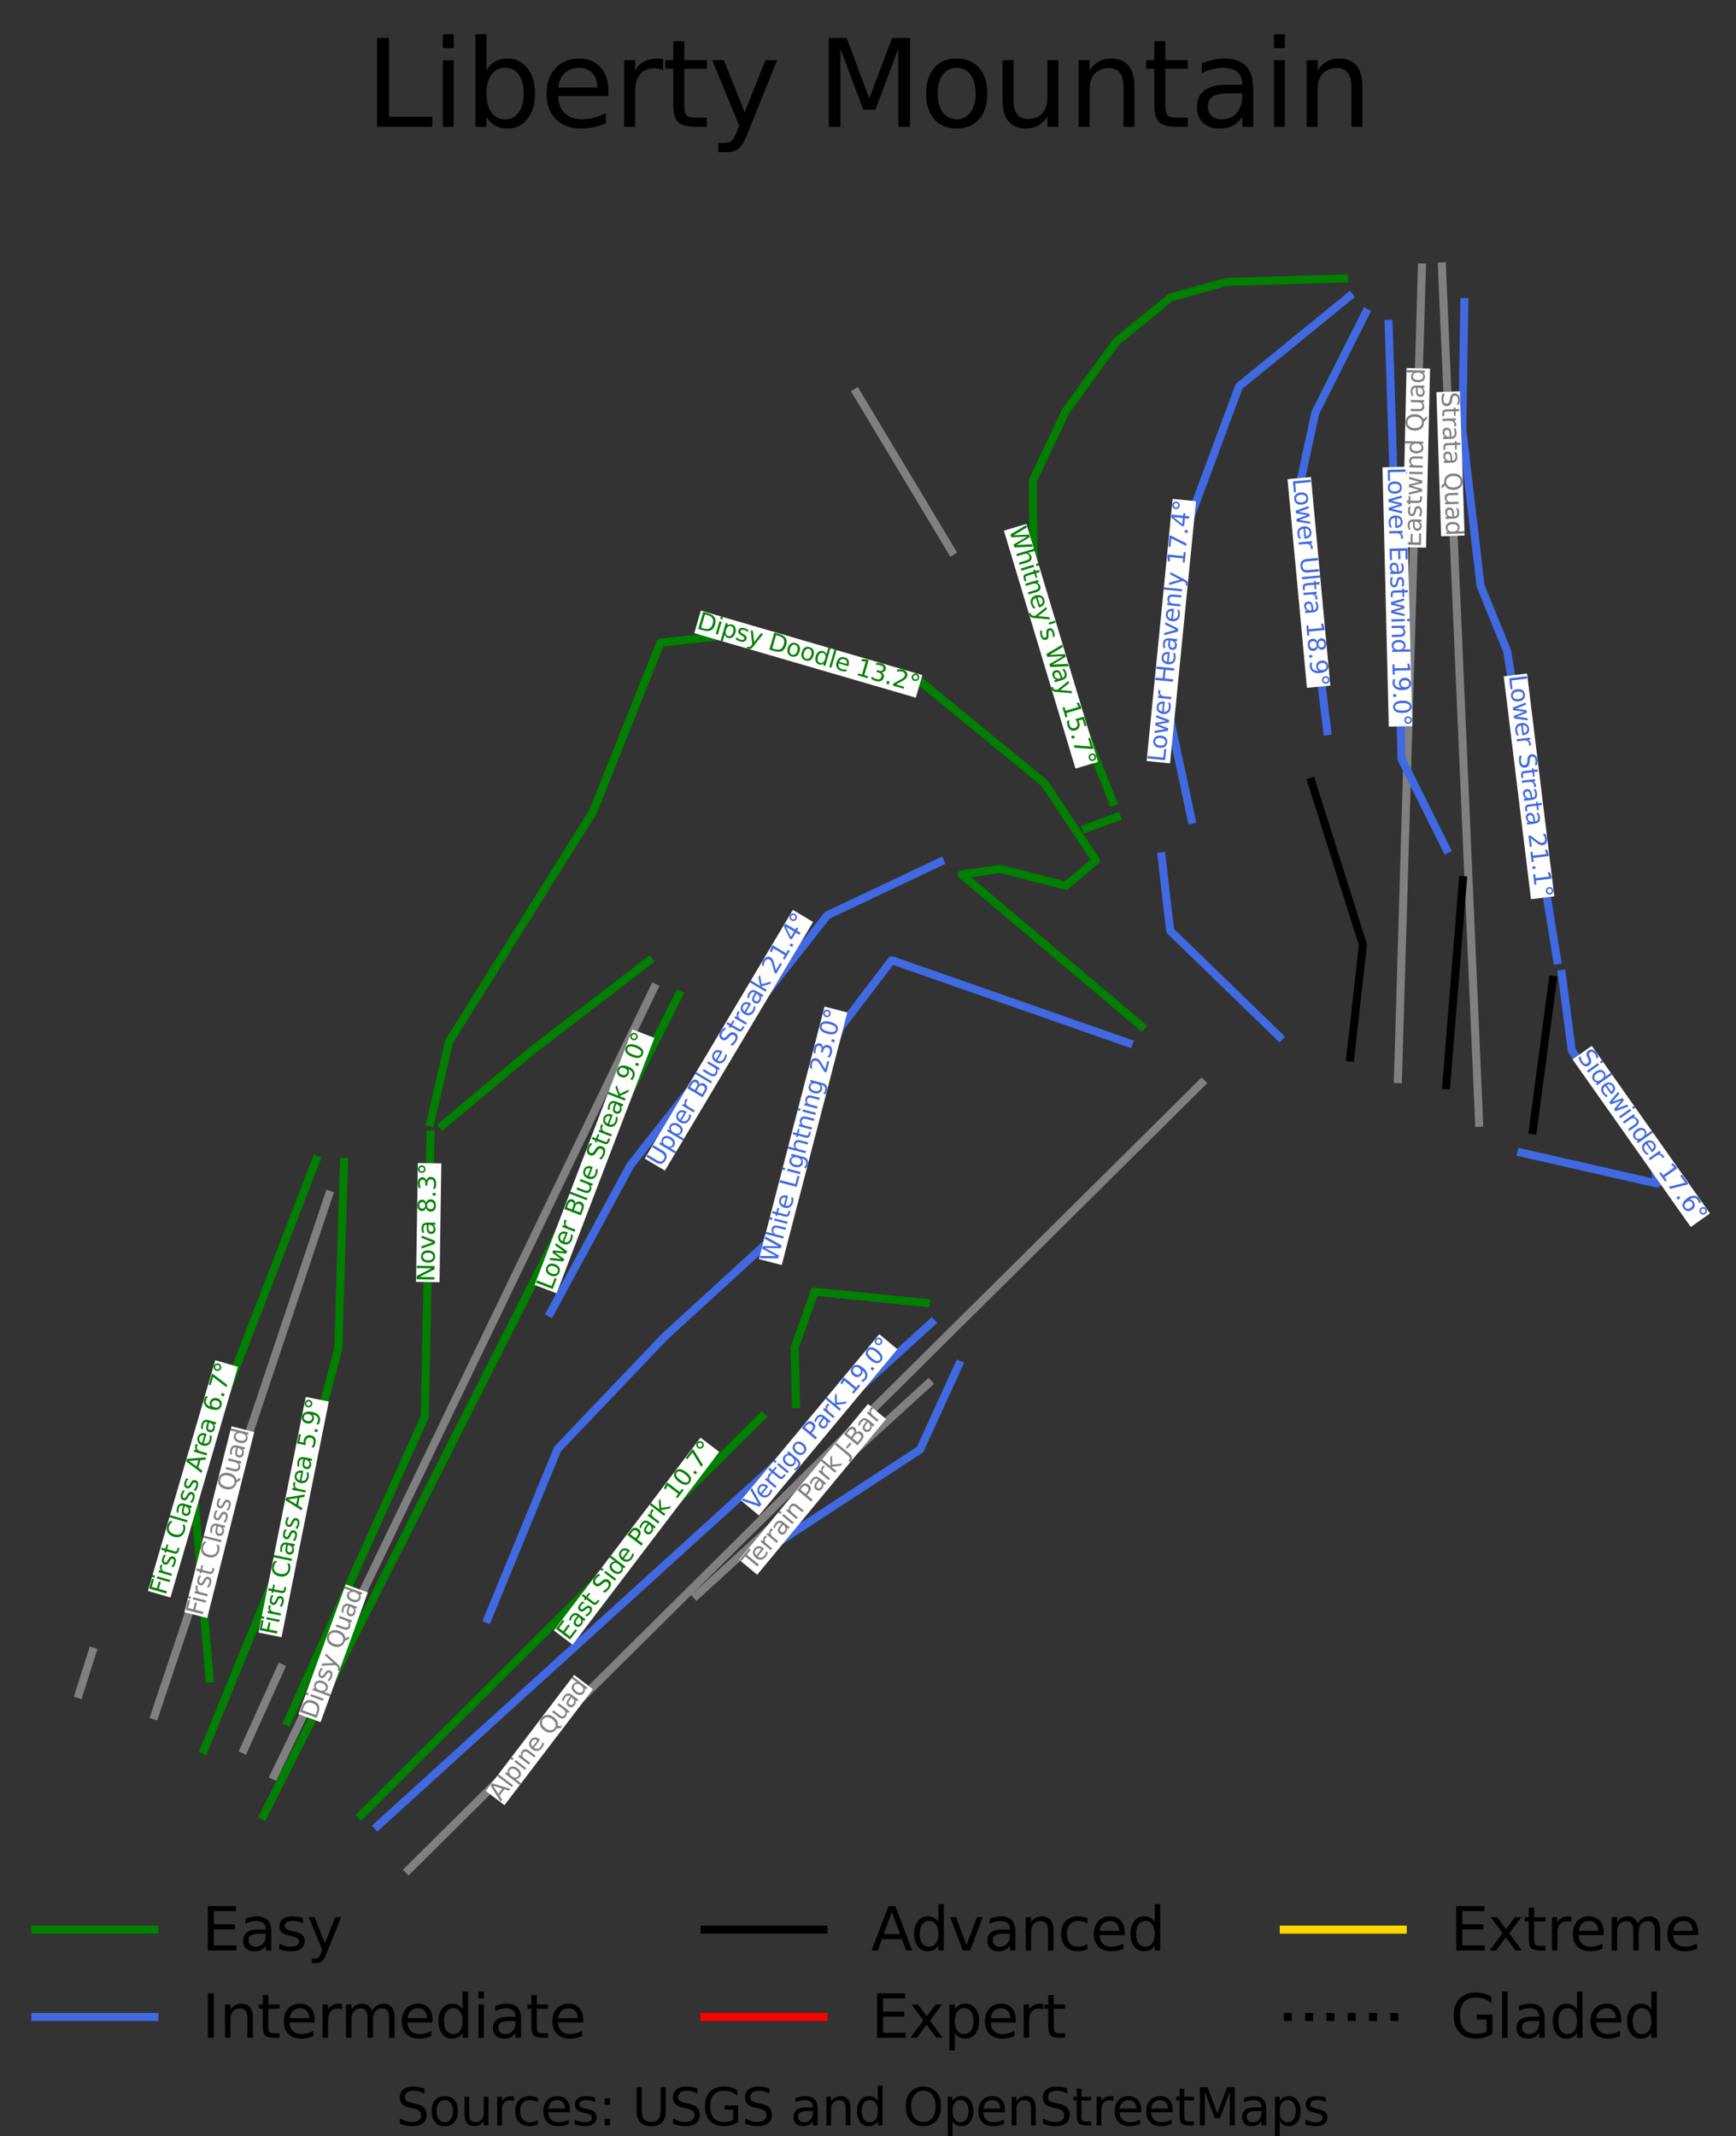 <?xml version="1.0" encoding="utf-8" standalone="no"?>
<!DOCTYPE svg PUBLIC "-//W3C//DTD SVG 1.1//EN"
  "http://www.w3.org/Graphics/SVG/1.1/DTD/svg11.dtd">
<svg height="179.538pt" version="1.1" viewBox="0 0 145.953 179.538" width="145.953pt" xmlns="http://www.w3.org/2000/svg" xmlns:xlink="http://www.w3.org/1999/xlink">
 <rect x="0" y="0" width="145.953" height="179.538" fill="#333333" stroke="none"/>
 <defs>
  <style type="text/css">*{stroke-linecap:butt;stroke-linejoin:round;}</style>
 </defs>
 <g id="figure_1">
  <g id="patch_1">
   <path d="M 0 179.538 
L 145.953 179.538 
L 145.953 0 
L 0 0 
z
" style="fill:none;"/>
  </g>
  <g id="axes_1">
   <g id="line2d_1">
    <path clip-path="url(#p136dc354a1)" d="M 26.587 97.465 
" style="fill:none;stroke:#008000;stroke-linecap:square;stroke-width:1.5;"/>
   </g>
   <g id="line2d_2">
    <path clip-path="url(#p136dc354a1)" d="M 26.587 97.465 
" style="fill:none;stroke:#4169e1;stroke-linecap:square;stroke-width:1.5;"/>
   </g>
   <g id="line2d_3">
    <path clip-path="url(#p136dc354a1)" d="M 26.587 97.465 
" style="fill:none;stroke:#000000;stroke-linecap:square;stroke-width:1.5;"/>
   </g>
   <g id="line2d_4">
    <path clip-path="url(#p136dc354a1)" d="M 26.587 97.465 
" style="fill:none;stroke:#ff0000;stroke-linecap:square;stroke-width:1.5;"/>
   </g>
   <g id="line2d_5">
    <path clip-path="url(#p136dc354a1)" d="M 26.587 97.465 
" style="fill:none;stroke:#ffd700;stroke-linecap:square;stroke-width:1.5;"/>
   </g>
   <g id="line2d_6">
    <path clip-path="url(#p136dc354a1)" d="M 26.587 97.465 
" style="fill:none;stroke:#000000;stroke-dasharray:1.5,2.475;stroke-dashoffset:0;stroke-width:1.5;"/>
   </g>
   <g id="line2d_7">
    <path clip-path="url(#p136dc354a1)" d="M 34.35 157.145 
L 38.535 152.995 
L 42.72 148.845 
L 45.342 146.244 
L 47.964 143.643 
L 51.502 140.136 
L 55.039 136.629 
L 58.639 133.059 
L 62.238 129.49 
L 65.726 126.032 
L 69.214 122.573 
L 72.598 119.218 
L 75.983 115.862 
L 79.128 112.742 
L 83.223 108.683 
L 86.568 105.366 
L 89.913 102.049 
L 92.797 99.19 
L 95.68 96.33 
L 99.541 92.502 
L 101.027 91.029 
" style="fill:none;stroke:#808080;stroke-linecap:square;stroke-width:0.676;"/>
   </g>
   <g id="line2d_8">
    <path clip-path="url(#p136dc354a1)" d="M 23.055 149.225 
L 24.871 145.462 
L 26.44 142.207 
L 28.01 138.951 
L 29.835 135.168 
L 31.66 131.386 
L 33.569 127.426 
L 35.479 123.467 
L 37.448 119.384 
L 39.417 115.302 
L 41.367 111.259 
L 43.316 107.216 
L 45.496 102.698 
L 47.675 98.18 
L 49.504 94.389 
L 51.333 90.597 
L 53.162 86.805 
L 54.991 83.013 
" style="fill:none;stroke:#808080;stroke-linecap:square;stroke-width:0.676;"/>
   </g>
   <g id="line2d_9">
    <path clip-path="url(#p136dc354a1)" d="M 20.508 147.033 
L 22.055 143.61 
L 23.601 140.188 
" style="fill:none;stroke:#808080;stroke-linecap:square;stroke-width:0.676;"/>
   </g>
   <g id="line2d_10">
    <path clip-path="url(#p136dc354a1)" d="M 13.003 144.169 
L 14.45 139.849 
L 15.598 136.418 
L 16.747 132.988 
L 18.44 127.93 
L 20.132 122.873 
L 21.714 118.15 
L 23.296 113.427 
L 24.76 109.052 
L 26.224 104.677 
L 27.651 100.416 
" style="fill:none;stroke:#808080;stroke-linecap:square;stroke-width:0.676;"/>
   </g>
   <g id="line2d_11">
    <path clip-path="url(#p136dc354a1)" d="M 6.634 142.38 
L 7.771 138.8 
" style="fill:none;stroke:#808080;stroke-linecap:square;stroke-width:0.676;"/>
   </g>
   <g id="line2d_12">
    <path clip-path="url(#p136dc354a1)" d="M 72.004 32.996 
L 74.006 36.329 
L 76.008 39.662 
L 78.01 42.995 
L 80.012 46.328 
" style="fill:none;stroke:#808080;stroke-linecap:square;stroke-width:0.676;"/>
   </g>
   <g id="line2d_13">
    <path clip-path="url(#p136dc354a1)" d="M 119.546 22.482 
L 119.429 26.423 
L 119.312 30.395 
L 119.195 34.367 
L 119.073 38.481 
L 118.952 42.595 
L 118.823 46.956 
L 118.694 51.317 
L 118.54 56.53 
L 118.386 61.744 
L 118.236 66.795 
L 118.087 71.846 
L 117.948 76.558 
L 117.809 81.27 
L 117.67 85.982 
L 117.531 90.694 
" style="fill:none;stroke:#808080;stroke-linecap:square;stroke-width:0.676;"/>
   </g>
   <g id="line2d_14">
    <path clip-path="url(#p136dc354a1)" d="M 121.228 22.393 
L 121.498 28.597 
L 121.723 33.789 
L 121.949 38.981 
L 122.175 44.187 
L 122.4 49.393 
L 122.629 54.644 
L 122.857 59.894 
L 123.126 66.084 
L 123.394 72.275 
L 123.67 78.615 
L 123.945 84.955 
L 124.149 89.659 
L 124.354 94.363 
" style="fill:none;stroke:#808080;stroke-linecap:square;stroke-width:0.676;"/>
   </g>
   <g id="line2d_15">
    <path clip-path="url(#p136dc354a1)" d="M 58.577 134.074 
L 61.012 131.849 
L 63.447 129.625 
L 65.882 127.4 
L 68.316 125.175 
L 70.751 122.951 
L 73.186 120.726 
L 75.621 118.501 
L 78.055 116.277 
" style="fill:none;stroke:#808080;stroke-linecap:square;stroke-width:0.676;"/>
   </g>
   <g id="line2d_16">
    <path clip-path="url(#p136dc354a1)" d="M 26.587 97.465 
L 25.939 99.142 
L 25.291 100.818 
L 24.642 102.495 
L 23.994 104.172 
L 23.346 105.849 
L 22.698 107.526 
L 22.05 109.202 
L 21.402 110.879 
L 20.754 112.556 
L 20.106 114.233 
L 19.457 115.909 
L 18.809 117.586 
L 18.161 119.263 
L 17.513 120.94 
L 16.865 122.617 
L 16.217 124.293 
L 16.304 125.341 
L 16.391 126.389 
L 16.478 127.437 
L 16.565 128.485 
L 16.653 129.533 
L 16.74 130.581 
L 16.827 131.629 
L 16.914 132.677 
L 17.001 133.725 
L 17.088 134.773 
L 17.175 135.821 
L 17.263 136.869 
L 17.35 137.917 
L 17.437 138.965 
L 17.524 140.013 
L 17.611 141.061 
" style="fill:none;stroke:#008000;stroke-linecap:square;stroke-width:0.676;"/>
   </g>
   <g id="line2d_17">
    <path clip-path="url(#p136dc354a1)" d="M 54.558 80.759 
L 53.318 81.71 
L 52.078 82.661 
L 50.837 83.612 
L 49.597 84.563 
L 48.356 85.514 
L 47.116 86.465 
L 45.876 87.416 
L 44.635 88.366 
L 43.707 89.142 
L 42.779 89.918 
L 41.851 90.694 
L 40.923 91.47 
L 39.995 92.245 
L 39.067 93.021 
L 38.139 93.797 
L 37.212 94.573 
" style="fill:none;stroke:#008000;stroke-linecap:square;stroke-width:0.676;"/>
   </g>
   <g id="line2d_18">
    <path clip-path="url(#p136dc354a1)" d="M 57.08 83.593 
L 56.534 84.671 
L 55.988 85.749 
L 55.442 86.828 
L 54.896 87.906 
L 54.35 88.984 
L 53.804 90.062 
L 53.259 91.141 
L 52.713 92.219 
L 52.167 93.297 
L 51.621 94.375 
L 51.075 95.454 
L 50.529 96.532 
L 49.983 97.61 
L 49.437 98.688 
L 48.892 99.767 
L 48.346 100.845 
L 47.8 101.923 
L 47.254 103.001 
L 46.708 104.08 
L 46.162 105.158 
L 45.616 106.236 
L 45.071 107.314 
L 44.525 108.393 
L 43.979 109.471 
L 43.433 110.549 
L 42.887 111.627 
L 42.341 112.706 
L 41.795 113.784 
L 41.249 114.862 
L 40.704 115.94 
L 40.158 117.019 
L 39.612 118.097 
L 39.066 119.175 
L 38.52 120.253 
L 37.974 121.332 
L 37.428 122.41 
L 36.883 123.488 
L 36.337 124.566 
L 35.791 125.645 
L 35.245 126.723 
L 34.699 127.801 
L 34.153 128.879 
L 33.607 129.958 
L 33.061 131.036 
L 32.516 132.114 
L 31.97 133.192 
L 31.424 134.271 
L 30.878 135.349 
L 30.332 136.427 
L 29.786 137.505 
L 29.24 138.584 
L 28.695 139.662 
L 28.149 140.74 
L 27.603 141.818 
L 27.057 142.897 
L 26.511 143.975 
L 25.965 145.053 
L 25.419 146.131 
L 24.873 147.21 
L 24.328 148.288 
L 23.782 149.366 
L 23.236 150.444 
L 22.69 151.523 
L 22.144 152.601 
" style="fill:none;stroke:#008000;stroke-linecap:square;stroke-width:0.676;"/>
   </g>
   <g id="line2d_19">
    <path clip-path="url(#p136dc354a1)" d="M 36.191 95.341 
L 36.161 96.824 
L 36.131 98.307 
L 36.101 99.79 
L 36.071 101.273 
L 36.041 102.757 
L 36.011 104.24 
L 35.981 105.723 
L 35.951 107.206 
L 35.921 108.689 
L 35.891 110.172 
L 35.861 111.655 
L 35.831 113.138 
L 35.801 114.621 
L 35.771 116.104 
L 35.741 117.588 
L 35.711 119.071 
L 34.99 120.672 
L 34.27 122.273 
L 33.55 123.875 
L 32.829 125.476 
L 32.109 127.077 
L 31.389 128.678 
L 30.668 130.28 
L 29.948 131.881 
L 29.227 133.482 
L 28.507 135.083 
L 27.787 136.685 
L 27.066 138.286 
L 26.346 139.887 
L 25.626 141.488 
L 24.905 143.09 
L 24.185 144.691 
" style="fill:none;stroke:#008000;stroke-linecap:square;stroke-width:0.676;"/>
   </g>
   <g id="line2d_20">
    <path clip-path="url(#p136dc354a1)" d="M 64.042 119.071 
L 62.99 120.117 
L 61.937 121.163 
L 60.885 122.209 
L 59.833 123.255 
L 58.78 124.301 
L 57.728 125.347 
L 56.676 126.393 
L 55.623 127.439 
L 54.571 128.485 
L 53.519 129.531 
L 52.466 130.577 
L 51.414 131.623 
L 50.362 132.669 
L 49.309 133.715 
L 48.257 134.761 
L 47.205 135.807 
L 46.152 136.853 
L 45.1 137.899 
L 44.047 138.945 
L 42.995 139.991 
L 41.943 141.037 
L 40.89 142.083 
L 39.838 143.129 
L 38.786 144.175 
L 37.733 145.221 
L 36.681 146.267 
L 35.629 147.313 
L 34.576 148.359 
L 33.524 149.405 
L 32.472 150.451 
L 31.419 151.497 
L 30.367 152.543 
" style="fill:none;stroke:#008000;stroke-linecap:square;stroke-width:0.676;"/>
   </g>
   <g id="line2d_21">
    <path clip-path="url(#p136dc354a1)" d="M 77.849 109.508 
L 76.231 109.345 
L 74.613 109.181 
L 73.081 109.027 
L 71.549 108.872 
L 70.017 108.718 
L 68.485 108.564 
L 68.064 109.744 
L 67.644 110.925 
L 67.224 112.105 
L 66.803 113.286 
L 66.834 114.466 
L 66.864 115.647 
L 66.894 116.828 
L 66.924 118.009 
" style="fill:none;stroke:#008000;stroke-linecap:square;stroke-width:0.676;"/>
   </g>
   <g id="line2d_22">
    <path clip-path="url(#p136dc354a1)" d="M 78.329 111.161 
L 77.601 111.822 
L 76.873 112.483 
L 76.146 113.143 
L 75.418 113.804 
L 74.69 114.465 
L 73.962 115.126 
L 73.234 115.787 
L 72.507 116.448 
L 71.779 117.109 
L 71.051 117.77 
L 70.323 118.431 
L 69.595 119.092 
L 68.867 119.752 
L 68.14 120.413 
L 67.412 121.074 
L 66.684 121.735 
L 65.956 122.396 
L 65.228 123.057 
L 64.5 123.718 
L 63.773 124.379 
L 63.045 125.04 
L 62.317 125.701 
L 61.589 126.361 
L 60.861 127.022 
L 60.134 127.683 
L 59.406 128.344 
L 58.678 129.005 
L 57.95 129.666 
L 57.222 130.327 
L 56.494 130.988 
L 55.767 131.649 
L 55.039 132.309 
L 54.311 132.97 
L 53.583 133.631 
L 52.855 134.292 
L 52.128 134.953 
L 51.4 135.614 
L 50.672 136.275 
L 49.944 136.936 
L 49.216 137.597 
L 48.488 138.258 
L 47.761 138.918 
L 47.033 139.579 
L 46.305 140.24 
L 45.577 140.901 
L 44.849 141.562 
L 44.121 142.223 
L 43.394 142.884 
L 42.666 143.545 
L 41.938 144.206 
L 41.21 144.867 
L 40.482 145.527 
L 39.755 146.188 
L 39.027 146.849 
L 38.299 147.51 
L 37.571 148.171 
L 36.843 148.832 
L 36.115 149.493 
L 35.388 150.154 
L 34.66 150.815 
L 33.932 151.475 
L 33.204 152.136 
L 32.476 152.797 
L 31.748 153.458 
" style="fill:none;stroke:#4169e1;stroke-linecap:square;stroke-width:0.676;"/>
   </g>
   <g id="line2d_23">
    <path clip-path="url(#p136dc354a1)" d="M 80.612 114.702 
L 80.205 115.593 
L 79.797 116.484 
L 79.39 117.374 
L 78.983 118.265 
L 78.576 119.156 
L 78.169 120.047 
L 77.762 120.938 
L 77.355 121.828 
L 76.456 122.416 
L 75.556 123.004 
L 74.657 123.591 
L 73.757 124.179 
L 72.857 124.767 
L 71.958 125.355 
L 71.058 125.942 
L 70.159 126.53 
L 69.259 127.118 
L 68.359 127.705 
L 67.46 128.293 
L 66.56 128.881 
L 65.661 129.469 
L 64.761 130.056 
L 63.861 130.644 
L 62.962 131.232 
" style="fill:none;stroke:#4169e1;stroke-linecap:square;stroke-width:0.676;"/>
   </g>
   <g id="line2d_24">
    <path clip-path="url(#p136dc354a1)" d="M 127.914 96.875 
L 129.34 97.2 
L 130.765 97.524 
L 132.191 97.849 
L 133.617 98.173 
L 135.042 98.498 
L 136.468 98.823 
L 137.894 99.147 
L 139.319 99.472 
L 139.124 97.996 
L 138.929 96.521 
L 137.988 95.513 
L 137.048 94.505 
L 136.107 93.497 
L 135.166 92.489 
L 134.412 91.443 
L 133.658 90.398 
L 132.904 89.352 
L 132.15 88.307 
L 131.939 86.693 
L 131.728 85.079 
L 131.517 83.466 
L 131.306 81.852 
" style="fill:none;stroke:#4169e1;stroke-linecap:square;stroke-width:0.676;"/>
   </g>
   <g id="line2d_25">
    <path clip-path="url(#p136dc354a1)" d="M 128.875 94.987 
L 129.085 93.408 
L 129.295 91.828 
L 129.505 90.249 
L 129.715 88.67 
L 129.925 87.091 
L 130.135 85.512 
L 130.345 83.933 
L 130.555 82.354 
" style="fill:none;stroke:#000000;stroke-linecap:square;stroke-width:0.676;"/>
   </g>
   <g id="line2d_26">
    <path clip-path="url(#p136dc354a1)" d="M 130.916 80.701 
L 130.653 79.077 
L 130.39 77.454 
L 130.128 75.831 
L 129.865 74.207 
L 129.602 72.584 
L 129.34 70.96 
L 129.077 69.337 
L 128.815 67.713 
L 128.552 66.09 
L 128.289 64.467 
L 128.027 62.843 
L 127.764 61.22 
L 127.501 59.596 
L 127.239 57.973 
L 126.976 56.35 
L 126.713 54.726 
L 126.154 53.351 
L 125.594 51.975 
L 125.034 50.6 
L 124.475 49.224 
L 124.283 47.581 
L 124.092 45.938 
L 123.9 44.294 
L 123.709 42.651 
L 123.517 41.008 
L 123.326 39.365 
L 123.135 37.721 
L 122.943 36.078 
L 122.964 34.742 
L 122.985 33.406 
L 123.006 32.069 
L 123.028 30.733 
L 123.049 29.397 
L 123.07 28.06 
L 123.091 26.724 
L 123.112 25.388 
" style="fill:none;stroke:#4169e1;stroke-linecap:square;stroke-width:0.676;"/>
   </g>
   <g id="line2d_27">
    <path clip-path="url(#p136dc354a1)" d="M 113.522 88.876 
L 113.655 87.692 
L 113.789 86.508 
L 113.922 85.323 
L 114.055 84.139 
L 114.188 82.955 
L 114.321 81.771 
L 114.455 80.586 
L 114.588 79.402 
L 114.047 77.69 
L 113.507 75.978 
L 112.967 74.266 
L 112.426 72.554 
L 111.886 70.842 
L 111.345 69.13 
L 110.805 67.418 
L 110.265 65.706 
" style="fill:none;stroke:#000000;stroke-linecap:square;stroke-width:0.676;"/>
   </g>
   <g id="line2d_28">
    <path clip-path="url(#p136dc354a1)" d="M 121.595 91.209 
L 121.682 90.131 
L 121.77 89.054 
L 121.857 87.977 
L 121.944 86.899 
L 122.031 85.822 
L 122.119 84.744 
L 122.206 83.667 
L 122.293 82.59 
L 122.38 81.512 
L 122.468 80.435 
L 122.555 79.358 
L 122.642 78.28 
L 122.729 77.203 
L 122.817 76.125 
L 122.904 75.048 
L 122.991 73.971 
" style="fill:none;stroke:#000000;stroke-linecap:square;stroke-width:0.676;"/>
   </g>
   <g id="line2d_29">
    <path clip-path="url(#p136dc354a1)" d="M 121.61 71.374 
L 121.137 70.425 
L 120.664 69.477 
L 120.192 68.529 
L 119.719 67.58 
L 119.246 66.632 
L 118.773 65.684 
L 118.301 64.735 
L 117.828 63.787 
L 117.798 62.492 
L 117.768 61.197 
L 117.739 59.902 
L 117.709 58.607 
L 117.679 57.312 
L 117.649 56.018 
L 117.619 54.723 
L 117.589 53.428 
L 117.537 51.79 
L 117.484 50.151 
L 117.432 48.513 
L 117.379 46.875 
L 117.326 45.237 
L 117.274 43.599 
L 117.221 41.961 
L 117.169 40.323 
L 117.116 38.684 
L 117.063 37.046 
L 117.011 35.408 
L 116.958 33.77 
L 116.906 32.132 
L 116.853 30.494 
L 116.801 28.856 
L 116.748 27.218 
" style="fill:none;stroke:#4169e1;stroke-linecap:square;stroke-width:0.676;"/>
   </g>
   <g id="line2d_30">
    <path clip-path="url(#p136dc354a1)" d="M 111.586 61.456 
L 111.432 60.206 
L 111.279 58.955 
L 111.125 57.704 
L 110.971 56.454 
L 110.817 55.203 
L 110.663 53.952 
L 110.509 52.701 
L 110.355 51.451 
L 110.202 50.2 
L 110.048 48.949 
L 109.894 47.699 
L 109.74 46.448 
L 109.586 45.197 
L 109.432 43.946 
L 109.279 42.696 
L 109.125 41.445 
L 109.489 39.759 
L 109.853 38.072 
L 110.218 36.386 
L 110.582 34.699 
L 111.112 33.646 
L 111.643 32.593 
L 112.174 31.54 
L 112.704 30.486 
L 113.235 29.433 
L 113.765 28.38 
L 114.296 27.327 
L 114.826 26.273 
" style="fill:none;stroke:#4169e1;stroke-linecap:square;stroke-width:0.676;"/>
   </g>
   <g id="line2d_31">
    <path clip-path="url(#p136dc354a1)" d="M 100.18 68.894 
L 99.887 67.522 
L 99.595 66.149 
L 99.302 64.777 
L 99.009 63.404 
L 98.717 62.032 
L 98.424 60.659 
L 98.132 59.287 
L 97.839 57.914 
L 98.052 56.29 
L 98.265 54.667 
L 98.478 53.043 
L 98.691 51.419 
L 98.904 49.796 
L 99.118 48.172 
L 99.331 46.548 
L 99.544 44.925 
L 100.122 43.368 
L 100.701 41.811 
L 101.279 40.255 
L 101.857 38.698 
L 102.436 37.141 
L 103.014 35.584 
L 103.593 34.028 
L 104.171 32.471 
L 105.331 31.526 
L 106.49 30.582 
L 107.649 29.637 
L 108.809 28.693 
L 109.968 27.748 
L 111.128 26.804 
L 112.287 25.859 
L 113.447 24.914 
" style="fill:none;stroke:#4169e1;stroke-linecap:square;stroke-width:0.676;"/>
   </g>
   <g id="line2d_32">
    <path clip-path="url(#p136dc354a1)" d="M 107.564 87.135 
L 106.416 86.021 
L 105.268 84.907 
L 104.12 83.792 
L 102.972 82.678 
L 101.824 81.564 
L 100.675 80.45 
L 99.527 79.336 
L 98.379 78.222 
L 98.199 76.657 
L 98.019 75.092 
L 97.839 73.528 
L 97.659 71.963 
" style="fill:none;stroke:#4169e1;stroke-linecap:square;stroke-width:0.676;"/>
   </g>
   <g id="line2d_33">
    <path clip-path="url(#p136dc354a1)" d="M 95.977 86.249 
L 95.032 85.452 
L 94.086 84.655 
L 93.141 83.858 
L 92.196 83.062 
L 91.25 82.265 
L 90.305 81.468 
L 89.359 80.671 
L 88.414 79.874 
L 87.468 79.077 
L 86.523 78.28 
L 85.577 77.483 
L 84.632 76.686 
L 83.687 75.889 
L 82.741 75.092 
L 81.796 74.295 
L 80.85 73.498 
L 82.471 73.262 
L 84.092 73.026 
L 85.473 73.38 
L 86.853 73.735 
L 88.234 74.089 
L 89.615 74.443 
L 90.875 73.38 
L 92.136 72.318 
L 91.596 71.506 
L 91.055 70.694 
L 90.515 69.883 
L 89.975 69.071 
L 89.435 68.259 
L 88.895 67.447 
L 88.354 66.636 
L 87.814 65.824 
L 86.463 64.717 
L 85.113 63.611 
L 83.762 62.504 
L 82.411 61.397 
L 81.061 60.29 
L 79.71 59.183 
L 78.36 58.077 
L 77.009 56.97 
L 76.003 56.749 
L 74.998 56.527 
L 73.992 56.306 
L 72.987 56.084 
L 71.981 55.863 
L 70.976 55.642 
L 69.97 55.42 
L 68.965 55.199 
L 67.959 54.977 
L 66.954 54.756 
L 65.948 54.535 
L 64.943 54.313 
L 63.938 54.092 
L 62.932 53.87 
L 61.927 53.649 
L 60.921 53.428 
L 59.571 53.575 
L 58.22 53.723 
L 56.87 53.871 
L 55.519 54.019 
L 54.814 55.789 
L 54.108 57.56 
L 53.403 59.331 
L 52.697 61.102 
L 51.992 62.873 
L 51.287 64.644 
L 50.581 66.415 
L 49.876 68.186 
L 49.118 69.396 
L 48.36 70.606 
L 47.602 71.816 
L 46.845 73.026 
L 46.087 74.236 
L 45.329 75.446 
L 44.571 76.657 
L 43.814 77.867 
L 43.056 79.077 
L 42.298 80.287 
L 41.54 81.497 
L 40.783 82.707 
L 40.025 83.917 
L 39.267 85.127 
L 38.509 86.338 
L 37.752 87.548 
L 37.361 89.245 
L 36.971 90.942 
L 36.58 92.639 
L 36.19 94.336 
" style="fill:none;stroke:#008000;stroke-linecap:square;stroke-width:0.676;"/>
   </g>
   <g id="line2d_34">
    <path clip-path="url(#p136dc354a1)" d="M 94.897 87.667 
L 93.652 87.231 
L 92.406 86.796 
L 91.161 86.36 
L 89.915 85.925 
L 88.669 85.49 
L 87.424 85.054 
L 86.178 84.619 
L 84.933 84.184 
L 83.687 83.748 
L 82.441 83.313 
L 81.196 82.878 
L 79.95 82.442 
L 78.705 82.007 
L 77.459 81.572 
L 76.214 81.136 
L 74.968 80.701 
L 73.888 82.118 
L 72.807 83.534 
L 71.727 84.951 
L 70.646 86.368 
L 70.256 87.504 
L 69.866 88.641 
L 69.476 89.777 
L 69.085 90.913 
L 68.695 92.05 
L 68.305 93.186 
L 67.915 94.322 
L 67.525 95.459 
L 67.134 96.595 
L 66.744 97.731 
L 66.354 98.868 
L 65.964 100.004 
L 65.574 101.14 
L 65.183 102.277 
L 64.793 103.413 
L 64.403 104.549 
L 63.337 105.523 
L 62.272 106.497 
L 61.206 107.471 
L 60.141 108.445 
L 59.075 109.419 
L 58.01 110.394 
L 56.944 111.368 
L 55.879 112.342 
L 54.753 113.522 
L 53.628 114.703 
L 52.503 115.883 
L 51.377 117.064 
L 50.252 118.245 
L 49.126 119.425 
L 48.001 120.606 
L 46.876 121.787 
L 46.14 123.572 
L 45.405 125.358 
L 44.669 127.144 
L 43.934 128.929 
L 43.198 130.715 
L 42.463 132.501 
L 41.727 134.287 
L 40.992 136.072 
" style="fill:none;stroke:#4169e1;stroke-linecap:square;stroke-width:0.676;"/>
   </g>
   <g id="line2d_35">
    <path clip-path="url(#p136dc354a1)" d="M 79.05 72.437 
L 77.864 72.997 
L 76.678 73.558 
L 75.493 74.119 
L 74.307 74.679 
L 73.122 75.24 
L 71.936 75.801 
L 70.75 76.361 
L 69.565 76.922 
L 68.529 78.235 
L 67.494 79.549 
L 66.458 80.862 
L 65.423 82.176 
L 64.388 83.489 
L 63.352 84.803 
L 62.317 86.116 
L 61.281 87.43 
L 60.246 88.743 
L 59.21 90.057 
L 58.175 91.37 
L 57.14 92.684 
L 56.104 93.997 
L 55.069 95.311 
L 54.033 96.624 
L 52.998 97.938 
L 52.158 99.488 
L 51.317 101.037 
L 50.477 102.587 
L 49.636 104.136 
L 48.796 105.686 
L 47.955 107.235 
L 47.115 108.785 
L 46.274 110.334 
" style="fill:none;stroke:#4169e1;stroke-linecap:square;stroke-width:0.676;"/>
   </g>
   <g id="line2d_36">
    <path clip-path="url(#p136dc354a1)" d="M 93.558 67.383 
L 93.187 66.45 
L 92.815 65.516 
L 92.444 64.583 
L 92.072 63.65 
L 91.701 62.716 
L 91.329 61.783 
L 90.958 60.849 
L 90.586 59.916 
L 90.215 58.982 
L 89.843 58.049 
L 89.472 57.115 
L 89.101 56.182 
L 88.729 55.249 
L 88.358 54.315 
L 87.986 53.382 
L 87.615 52.448 
L 87.435 51.164 
L 87.255 49.88 
L 87.075 48.596 
L 86.896 47.313 
L 86.88 45.586 
L 86.865 43.859 
L 86.85 42.132 
L 86.834 40.405 
L 87.525 38.944 
L 88.215 37.483 
L 88.905 36.023 
L 89.596 34.562 
L 90.661 33.101 
L 91.727 31.64 
L 92.792 30.179 
L 93.858 28.717 
L 94.998 27.788 
L 96.139 26.858 
L 97.279 25.928 
L 98.42 24.998 
L 99.591 24.673 
L 100.761 24.349 
L 101.932 24.024 
L 103.103 23.699 
L 104.341 23.663 
L 105.579 23.626 
L 106.817 23.589 
L 108.056 23.552 
L 109.294 23.515 
L 110.532 23.478 
L 111.77 23.441 
L 113.008 23.405 
" style="fill:none;stroke:#008000;stroke-linecap:square;stroke-width:0.676;"/>
   </g>
   <g id="line2d_37">
    <path clip-path="url(#p136dc354a1)" d="M 28.925 97.652 
L 28.895 98.633 
L 28.864 99.615 
L 28.834 100.596 
L 28.804 101.577 
L 28.774 102.559 
L 28.744 103.54 
L 28.714 104.522 
L 28.684 105.503 
L 28.654 106.484 
L 28.624 107.466 
L 28.594 108.447 
L 28.564 109.428 
L 28.534 110.41 
L 28.504 111.391 
L 28.474 112.373 
L 28.444 113.354 
L 28.155 114.442 
L 27.866 115.531 
L 27.577 116.619 
L 27.288 117.708 
L 26.999 118.796 
L 26.71 119.884 
L 26.422 120.973 
L 26.133 122.061 
L 25.844 123.15 
L 25.555 124.238 
L 25.266 125.326 
L 24.977 126.415 
L 24.688 127.503 
L 24.399 128.592 
L 24.11 129.68 
L 23.821 130.768 
L 23.405 131.787 
L 22.988 132.805 
L 22.572 133.823 
L 22.155 134.842 
L 21.739 135.86 
L 21.323 136.878 
L 20.906 137.897 
L 20.49 138.915 
L 20.073 139.933 
L 19.657 140.951 
L 19.241 141.97 
L 18.824 142.988 
L 18.408 144.006 
L 17.991 145.025 
L 17.575 146.043 
L 17.159 147.061 
" style="fill:none;stroke:#008000;stroke-linecap:square;stroke-width:0.676;"/>
   </g>
   <g id="line2d_38">
    <path clip-path="url(#p136dc354a1)" d="M 91.308 69.612 
L 92.598 69.14 
L 93.888 68.668 
" style="fill:none;stroke:#008000;stroke-linecap:square;stroke-width:0.676;"/>
   </g>
   <g id="text_1">
    <g id="patch_2">
     <path d="M 42.412 151.718 
L 49.844 141.968 
L 48.272 140.77 
L 40.84 150.521 
z
" style="fill:#ffffff;"/>
    </g>
    <!-- Alpine Quad -->
    <g style="fill:#808080;" transform="translate(42.077 151.438)rotate(-52.685)scale(0.02 -0.02)">
     <defs>
      <path d="M 2188 4044 
L 1331 1722 
L 3047 1722 
L 2188 4044 
z
M 1831 4666 
L 2547 4666 
L 4325 0 
L 3669 0 
L 3244 1197 
L 1141 1197 
L 716 0 
L 50 0 
L 1831 4666 
z
" id="DejaVuSans-41" transform="scale(0.016)"/>
      <path d="M 603 4863 
L 1178 4863 
L 1178 0 
L 603 0 
L 603 4863 
z
" id="DejaVuSans-6c" transform="scale(0.016)"/>
      <path d="M 1159 525 
L 1159 -1331 
L 581 -1331 
L 581 3500 
L 1159 3500 
L 1159 2969 
Q 1341 3281 1617 3432 
Q 1894 3584 2278 3584 
Q 2916 3584 3314 3078 
Q 3713 2572 3713 1747 
Q 3713 922 3314 415 
Q 2916 -91 2278 -91 
Q 1894 -91 1617 61 
Q 1341 213 1159 525 
z
M 3116 1747 
Q 3116 2381 2855 2742 
Q 2594 3103 2138 3103 
Q 1681 3103 1420 2742 
Q 1159 2381 1159 1747 
Q 1159 1113 1420 752 
Q 1681 391 2138 391 
Q 2594 391 2855 752 
Q 3116 1113 3116 1747 
z
" id="DejaVuSans-70" transform="scale(0.016)"/>
      <path d="M 603 3500 
L 1178 3500 
L 1178 0 
L 603 0 
L 603 3500 
z
M 603 4863 
L 1178 4863 
L 1178 4134 
L 603 4134 
L 603 4863 
z
" id="DejaVuSans-69" transform="scale(0.016)"/>
      <path d="M 3513 2113 
L 3513 0 
L 2938 0 
L 2938 2094 
Q 2938 2591 2744 2837 
Q 2550 3084 2163 3084 
Q 1697 3084 1428 2787 
Q 1159 2491 1159 1978 
L 1159 0 
L 581 0 
L 581 3500 
L 1159 3500 
L 1159 2956 
Q 1366 3272 1645 3428 
Q 1925 3584 2291 3584 
Q 2894 3584 3203 3211 
Q 3513 2838 3513 2113 
z
" id="DejaVuSans-6e" transform="scale(0.016)"/>
      <path d="M 3597 1894 
L 3597 1613 
L 953 1613 
Q 991 1019 1311 708 
Q 1631 397 2203 397 
Q 2534 397 2845 478 
Q 3156 559 3463 722 
L 3463 178 
Q 3153 47 2828 -22 
Q 2503 -91 2169 -91 
Q 1331 -91 842 396 
Q 353 884 353 1716 
Q 353 2575 817 3079 
Q 1281 3584 2069 3584 
Q 2775 3584 3186 3129 
Q 3597 2675 3597 1894 
z
M 3022 2063 
Q 3016 2534 2758 2815 
Q 2500 3097 2075 3097 
Q 1594 3097 1305 2825 
Q 1016 2553 972 2059 
L 3022 2063 
z
" id="DejaVuSans-65" transform="scale(0.016)"/>
      <path id="DejaVuSans-20" transform="scale(0.016)"/>
      <path d="M 2522 4238 
Q 1834 4238 1429 3725 
Q 1025 3213 1025 2328 
Q 1025 1447 1429 934 
Q 1834 422 2522 422 
Q 3209 422 3611 934 
Q 4013 1447 4013 2328 
Q 4013 3213 3611 3725 
Q 3209 4238 2522 4238 
z
M 3406 84 
L 4238 -825 
L 3475 -825 
L 2784 -78 
Q 2681 -84 2626 -87 
Q 2572 -91 2522 -91 
Q 1538 -91 948 567 
Q 359 1225 359 2328 
Q 359 3434 948 4092 
Q 1538 4750 2522 4750 
Q 3503 4750 4090 4092 
Q 4678 3434 4678 2328 
Q 4678 1516 4351 937 
Q 4025 359 3406 84 
z
" id="DejaVuSans-51" transform="scale(0.016)"/>
      <path d="M 544 1381 
L 544 3500 
L 1119 3500 
L 1119 1403 
Q 1119 906 1312 657 
Q 1506 409 1894 409 
Q 2359 409 2629 706 
Q 2900 1003 2900 1516 
L 2900 3500 
L 3475 3500 
L 3475 0 
L 2900 0 
L 2900 538 
Q 2691 219 2414 64 
Q 2138 -91 1772 -91 
Q 1169 -91 856 284 
Q 544 659 544 1381 
z
M 1991 3584 
L 1991 3584 
z
" id="DejaVuSans-75" transform="scale(0.016)"/>
      <path d="M 2194 1759 
Q 1497 1759 1228 1600 
Q 959 1441 959 1056 
Q 959 750 1161 570 
Q 1363 391 1709 391 
Q 2188 391 2477 730 
Q 2766 1069 2766 1631 
L 2766 1759 
L 2194 1759 
z
M 3341 1997 
L 3341 0 
L 2766 0 
L 2766 531 
Q 2569 213 2275 61 
Q 1981 -91 1556 -91 
Q 1019 -91 701 211 
Q 384 513 384 1019 
Q 384 1609 779 1909 
Q 1175 2209 1959 2209 
L 2766 2209 
L 2766 2266 
Q 2766 2663 2505 2880 
Q 2244 3097 1772 3097 
Q 1472 3097 1187 3025 
Q 903 2953 641 2809 
L 641 3341 
Q 956 3463 1253 3523 
Q 1550 3584 1831 3584 
Q 2591 3584 2966 3190 
Q 3341 2797 3341 1997 
z
" id="DejaVuSans-61" transform="scale(0.016)"/>
      <path d="M 2906 2969 
L 2906 4863 
L 3481 4863 
L 3481 0 
L 2906 0 
L 2906 525 
Q 2725 213 2448 61 
Q 2172 -91 1784 -91 
Q 1150 -91 751 415 
Q 353 922 353 1747 
Q 353 2572 751 3078 
Q 1150 3584 1784 3584 
Q 2172 3584 2448 3432 
Q 2725 3281 2906 2969 
z
M 947 1747 
Q 947 1113 1208 752 
Q 1469 391 1925 391 
Q 2381 391 2643 752 
Q 2906 1113 2906 1747 
Q 2906 2381 2643 2742 
Q 2381 3103 1925 3103 
Q 1469 3103 1208 2742 
Q 947 2381 947 1747 
z
" id="DejaVuSans-64" transform="scale(0.016)"/>
     </defs>
     <use xlink:href="#DejaVuSans-41"/>
     <use x="68.408" xlink:href="#DejaVuSans-6c"/>
     <use x="96.191" xlink:href="#DejaVuSans-70"/>
     <use x="159.668" xlink:href="#DejaVuSans-69"/>
     <use x="187.451" xlink:href="#DejaVuSans-6e"/>
     <use x="250.83" xlink:href="#DejaVuSans-65"/>
     <use x="312.354" xlink:href="#DejaVuSans-20"/>
     <use x="344.141" xlink:href="#DejaVuSans-51"/>
     <use x="422.852" xlink:href="#DejaVuSans-75"/>
     <use x="486.23" xlink:href="#DejaVuSans-61"/>
     <use x="547.51" xlink:href="#DejaVuSans-64"/>
    </g>
   </g>
   <g id="text_2">
    <g id="patch_3">
     <path d="M 26.951 144.74 
L 30.926 133.838 
L 29.069 133.162 
L 25.095 144.064 
z
" style="fill:#ffffff;"/>
    </g>
    <!-- Dipsy Quad -->
    <g style="fill:#808080;" transform="translate(26.549 144.572)rotate(-69.971)scale(0.02 -0.02)">
     <defs>
      <path d="M 1259 4147 
L 1259 519 
L 2022 519 
Q 2988 519 3436 956 
Q 3884 1394 3884 2338 
Q 3884 3275 3436 3711 
Q 2988 4147 2022 4147 
L 1259 4147 
z
M 628 4666 
L 1925 4666 
Q 3281 4666 3915 4102 
Q 4550 3538 4550 2338 
Q 4550 1131 3912 565 
Q 3275 0 1925 0 
L 628 0 
L 628 4666 
z
" id="DejaVuSans-44" transform="scale(0.016)"/>
      <path d="M 2834 3397 
L 2834 2853 
Q 2591 2978 2328 3040 
Q 2066 3103 1784 3103 
Q 1356 3103 1142 2972 
Q 928 2841 928 2578 
Q 928 2378 1081 2264 
Q 1234 2150 1697 2047 
L 1894 2003 
Q 2506 1872 2764 1633 
Q 3022 1394 3022 966 
Q 3022 478 2636 193 
Q 2250 -91 1575 -91 
Q 1294 -91 989 -36 
Q 684 19 347 128 
L 347 722 
Q 666 556 975 473 
Q 1284 391 1588 391 
Q 1994 391 2212 530 
Q 2431 669 2431 922 
Q 2431 1156 2273 1281 
Q 2116 1406 1581 1522 
L 1381 1569 
Q 847 1681 609 1914 
Q 372 2147 372 2553 
Q 372 3047 722 3315 
Q 1072 3584 1716 3584 
Q 2034 3584 2315 3537 
Q 2597 3491 2834 3397 
z
" id="DejaVuSans-73" transform="scale(0.016)"/>
      <path d="M 2059 -325 
Q 1816 -950 1584 -1140 
Q 1353 -1331 966 -1331 
L 506 -1331 
L 506 -850 
L 844 -850 
Q 1081 -850 1212 -737 
Q 1344 -625 1503 -206 
L 1606 56 
L 191 3500 
L 800 3500 
L 1894 763 
L 2988 3500 
L 3597 3500 
L 2059 -325 
z
" id="DejaVuSans-79" transform="scale(0.016)"/>
     </defs>
     <use xlink:href="#DejaVuSans-44"/>
     <use x="77.002" xlink:href="#DejaVuSans-69"/>
     <use x="104.785" xlink:href="#DejaVuSans-70"/>
     <use x="168.262" xlink:href="#DejaVuSans-73"/>
     <use x="220.361" xlink:href="#DejaVuSans-79"/>
     <use x="279.541" xlink:href="#DejaVuSans-20"/>
     <use x="311.328" xlink:href="#DejaVuSans-51"/>
     <use x="390.039" xlink:href="#DejaVuSans-75"/>
     <use x="453.418" xlink:href="#DejaVuSans-61"/>
     <use x="514.697" xlink:href="#DejaVuSans-64"/>
    </g>
   </g>
   <g id="text_3">
    <g id="patch_4">
     <path d="M 17.42 135.986 
L 21.374 120.359 
L 19.459 119.875 
L 15.505 135.501 
z
" style="fill:#ffffff;"/>
    </g>
    <!-- First Class Quad -->
    <g style="fill:#808080;" transform="translate(17.002 135.86)rotate(-75.8)scale(0.02 -0.02)">
     <defs>
      <path d="M 628 4666 
L 3309 4666 
L 3309 4134 
L 1259 4134 
L 1259 2759 
L 3109 2759 
L 3109 2228 
L 1259 2228 
L 1259 0 
L 628 0 
L 628 4666 
z
" id="DejaVuSans-46" transform="scale(0.016)"/>
      <path d="M 2631 2963 
Q 2534 3019 2420 3045 
Q 2306 3072 2169 3072 
Q 1681 3072 1420 2755 
Q 1159 2438 1159 1844 
L 1159 0 
L 581 0 
L 581 3500 
L 1159 3500 
L 1159 2956 
Q 1341 3275 1631 3429 
Q 1922 3584 2338 3584 
Q 2397 3584 2469 3576 
Q 2541 3569 2628 3553 
L 2631 2963 
z
" id="DejaVuSans-72" transform="scale(0.016)"/>
      <path d="M 1172 4494 
L 1172 3500 
L 2356 3500 
L 2356 3053 
L 1172 3053 
L 1172 1153 
Q 1172 725 1289 603 
Q 1406 481 1766 481 
L 2356 481 
L 2356 0 
L 1766 0 
Q 1100 0 847 248 
Q 594 497 594 1153 
L 594 3053 
L 172 3053 
L 172 3500 
L 594 3500 
L 594 4494 
L 1172 4494 
z
" id="DejaVuSans-74" transform="scale(0.016)"/>
      <path d="M 4122 4306 
L 4122 3641 
Q 3803 3938 3442 4084 
Q 3081 4231 2675 4231 
Q 1875 4231 1450 3742 
Q 1025 3253 1025 2328 
Q 1025 1406 1450 917 
Q 1875 428 2675 428 
Q 3081 428 3442 575 
Q 3803 722 4122 1019 
L 4122 359 
Q 3791 134 3420 21 
Q 3050 -91 2638 -91 
Q 1578 -91 968 557 
Q 359 1206 359 2328 
Q 359 3453 968 4101 
Q 1578 4750 2638 4750 
Q 3056 4750 3426 4639 
Q 3797 4528 4122 4306 
z
" id="DejaVuSans-43" transform="scale(0.016)"/>
     </defs>
     <use xlink:href="#DejaVuSans-46"/>
     <use x="50.27" xlink:href="#DejaVuSans-69"/>
     <use x="78.053" xlink:href="#DejaVuSans-72"/>
     <use x="119.166" xlink:href="#DejaVuSans-73"/>
     <use x="171.266" xlink:href="#DejaVuSans-74"/>
     <use x="210.475" xlink:href="#DejaVuSans-20"/>
     <use x="242.262" xlink:href="#DejaVuSans-43"/>
     <use x="312.086" xlink:href="#DejaVuSans-6c"/>
     <use x="339.869" xlink:href="#DejaVuSans-61"/>
     <use x="401.148" xlink:href="#DejaVuSans-73"/>
     <use x="453.248" xlink:href="#DejaVuSans-73"/>
     <use x="505.348" xlink:href="#DejaVuSans-20"/>
     <use x="537.135" xlink:href="#DejaVuSans-51"/>
     <use x="615.846" xlink:href="#DejaVuSans-75"/>
     <use x="679.225" xlink:href="#DejaVuSans-61"/>
     <use x="740.504" xlink:href="#DejaVuSans-64"/>
    </g>
   </g>
   <g id="text_4">
    <g id="patch_5">
     <path d="M 119.893 46.029 
L 120.229 30.977 
L 118.254 30.933 
L 117.918 45.985 
z
" style="fill:#ffffff;"/>
    </g>
    <!-- Eastwind Quad -->
    <g style="fill:#808080;" transform="translate(119.457 46)rotate(-88.721)scale(0.02 -0.02)">
     <defs>
      <path d="M 628 4666 
L 3578 4666 
L 3578 4134 
L 1259 4134 
L 1259 2753 
L 3481 2753 
L 3481 2222 
L 1259 2222 
L 1259 531 
L 3634 531 
L 3634 0 
L 628 0 
L 628 4666 
z
" id="DejaVuSans-45" transform="scale(0.016)"/>
      <path d="M 269 3500 
L 844 3500 
L 1563 769 
L 2278 3500 
L 2956 3500 
L 3675 769 
L 4391 3500 
L 4966 3500 
L 4050 0 
L 3372 0 
L 2619 2869 
L 1863 0 
L 1184 0 
L 269 3500 
z
" id="DejaVuSans-77" transform="scale(0.016)"/>
     </defs>
     <use xlink:href="#DejaVuSans-45"/>
     <use x="63.184" xlink:href="#DejaVuSans-61"/>
     <use x="124.463" xlink:href="#DejaVuSans-73"/>
     <use x="176.562" xlink:href="#DejaVuSans-74"/>
     <use x="215.771" xlink:href="#DejaVuSans-77"/>
     <use x="297.559" xlink:href="#DejaVuSans-69"/>
     <use x="325.342" xlink:href="#DejaVuSans-6e"/>
     <use x="388.721" xlink:href="#DejaVuSans-64"/>
     <use x="452.197" xlink:href="#DejaVuSans-20"/>
     <use x="483.984" xlink:href="#DejaVuSans-51"/>
     <use x="562.695" xlink:href="#DejaVuSans-75"/>
     <use x="626.074" xlink:href="#DejaVuSans-61"/>
     <use x="687.354" xlink:href="#DejaVuSans-64"/>
    </g>
   </g>
   <g id="text_5">
    <g id="patch_6">
     <path d="M 120.763 32.955 
L 121.161 45.072 
L 123.135 45.008 
L 122.737 32.89 
z
" style="fill:#ffffff;"/>
    </g>
    <!-- Strata Quad -->
    <g style="fill:#808080;" transform="translate(121.199 32.961)rotate(-271.882)scale(0.02 -0.02)">
     <defs>
      <path d="M 3425 4513 
L 3425 3897 
Q 3066 4069 2747 4153 
Q 2428 4238 2131 4238 
Q 1616 4238 1336 4038 
Q 1056 3838 1056 3469 
Q 1056 3159 1242 3001 
Q 1428 2844 1947 2747 
L 2328 2669 
Q 3034 2534 3370 2195 
Q 3706 1856 3706 1288 
Q 3706 609 3251 259 
Q 2797 -91 1919 -91 
Q 1588 -91 1214 -16 
Q 841 59 441 206 
L 441 856 
Q 825 641 1194 531 
Q 1563 422 1919 422 
Q 2459 422 2753 634 
Q 3047 847 3047 1241 
Q 3047 1584 2836 1778 
Q 2625 1972 2144 2069 
L 1759 2144 
Q 1053 2284 737 2584 
Q 422 2884 422 3419 
Q 422 4038 858 4394 
Q 1294 4750 2059 4750 
Q 2388 4750 2728 4690 
Q 3069 4631 3425 4513 
z
" id="DejaVuSans-53" transform="scale(0.016)"/>
     </defs>
     <use xlink:href="#DejaVuSans-53"/>
     <use x="63.477" xlink:href="#DejaVuSans-74"/>
     <use x="102.686" xlink:href="#DejaVuSans-72"/>
     <use x="143.799" xlink:href="#DejaVuSans-61"/>
     <use x="205.078" xlink:href="#DejaVuSans-74"/>
     <use x="244.287" xlink:href="#DejaVuSans-61"/>
     <use x="305.566" xlink:href="#DejaVuSans-20"/>
     <use x="337.354" xlink:href="#DejaVuSans-51"/>
     <use x="416.064" xlink:href="#DejaVuSans-75"/>
     <use x="479.443" xlink:href="#DejaVuSans-61"/>
     <use x="540.723" xlink:href="#DejaVuSans-64"/>
    </g>
   </g>
   <g id="text_6">
    <g id="patch_7">
     <path d="M 63.662 132.35 
L 74.493 119.26 
L 72.971 118 
L 62.14 131.091 
z
" style="fill:#ffffff;"/>
    </g>
    <!-- Terrain Park J-Bar -->
    <g style="fill:#808080;" transform="translate(63.339 132.057)rotate(-50.397)scale(0.02 -0.02)">
     <defs>
      <path d="M -19 4666 
L 3928 4666 
L 3928 4134 
L 2272 4134 
L 2272 0 
L 1638 0 
L 1638 4134 
L -19 4134 
L -19 4666 
z
" id="DejaVuSans-54" transform="scale(0.016)"/>
      <path d="M 1259 4147 
L 1259 2394 
L 2053 2394 
Q 2494 2394 2734 2622 
Q 2975 2850 2975 3272 
Q 2975 3691 2734 3919 
Q 2494 4147 2053 4147 
L 1259 4147 
z
M 628 4666 
L 2053 4666 
Q 2838 4666 3239 4311 
Q 3641 3956 3641 3272 
Q 3641 2581 3239 2228 
Q 2838 1875 2053 1875 
L 1259 1875 
L 1259 0 
L 628 0 
L 628 4666 
z
" id="DejaVuSans-50" transform="scale(0.016)"/>
      <path d="M 581 4863 
L 1159 4863 
L 1159 1991 
L 2875 3500 
L 3609 3500 
L 1753 1863 
L 3688 0 
L 2938 0 
L 1159 1709 
L 1159 0 
L 581 0 
L 581 4863 
z
" id="DejaVuSans-6b" transform="scale(0.016)"/>
      <path d="M 628 4666 
L 1259 4666 
L 1259 325 
Q 1259 -519 939 -900 
Q 619 -1281 -91 -1281 
L -331 -1281 
L -331 -750 
L -134 -750 
Q 284 -750 456 -515 
Q 628 -281 628 325 
L 628 4666 
z
" id="DejaVuSans-4a" transform="scale(0.016)"/>
      <path d="M 313 2009 
L 1997 2009 
L 1997 1497 
L 313 1497 
L 313 2009 
z
" id="DejaVuSans-2d" transform="scale(0.016)"/>
      <path d="M 1259 2228 
L 1259 519 
L 2272 519 
Q 2781 519 3026 730 
Q 3272 941 3272 1375 
Q 3272 1813 3026 2020 
Q 2781 2228 2272 2228 
L 1259 2228 
z
M 1259 4147 
L 1259 2741 
L 2194 2741 
Q 2656 2741 2882 2914 
Q 3109 3088 3109 3444 
Q 3109 3797 2882 3972 
Q 2656 4147 2194 4147 
L 1259 4147 
z
M 628 4666 
L 2241 4666 
Q 2963 4666 3353 4366 
Q 3744 4066 3744 3513 
Q 3744 3084 3544 2831 
Q 3344 2578 2956 2516 
Q 3422 2416 3680 2098 
Q 3938 1781 3938 1306 
Q 3938 681 3513 340 
Q 3088 0 2303 0 
L 628 0 
L 628 4666 
z
" id="DejaVuSans-42" transform="scale(0.016)"/>
     </defs>
     <use xlink:href="#DejaVuSans-54"/>
     <use x="44.084" xlink:href="#DejaVuSans-65"/>
     <use x="105.607" xlink:href="#DejaVuSans-72"/>
     <use x="144.971" xlink:href="#DejaVuSans-72"/>
     <use x="186.084" xlink:href="#DejaVuSans-61"/>
     <use x="247.363" xlink:href="#DejaVuSans-69"/>
     <use x="275.146" xlink:href="#DejaVuSans-6e"/>
     <use x="338.525" xlink:href="#DejaVuSans-20"/>
     <use x="370.312" xlink:href="#DejaVuSans-50"/>
     <use x="426.115" xlink:href="#DejaVuSans-61"/>
     <use x="487.395" xlink:href="#DejaVuSans-72"/>
     <use x="528.508" xlink:href="#DejaVuSans-6b"/>
     <use x="586.418" xlink:href="#DejaVuSans-20"/>
     <use x="618.205" xlink:href="#DejaVuSans-4a"/>
     <use x="644.072" xlink:href="#DejaVuSans-2d"/>
     <use x="676.531" xlink:href="#DejaVuSans-42"/>
     <use x="745.135" xlink:href="#DejaVuSans-61"/>
     <use x="806.414" xlink:href="#DejaVuSans-72"/>
    </g>
   </g>
   <g id="text_7">
    <g id="patch_8">
     <path d="M 14.332 134.265 
L 19.998 114.876 
L 18.101 114.322 
L 12.436 133.711 
z
" style="fill:#ffffff;"/>
    </g>
    <!-- First Class Area 6.7° -->
    <g style="fill:#008000;" transform="translate(13.919 134.123)rotate(-73.711)scale(0.02 -0.02)">
     <defs>
      <path d="M 2113 2584 
Q 1688 2584 1439 2293 
Q 1191 2003 1191 1497 
Q 1191 994 1439 701 
Q 1688 409 2113 409 
Q 2538 409 2786 701 
Q 3034 994 3034 1497 
Q 3034 2003 2786 2293 
Q 2538 2584 2113 2584 
z
M 3366 4563 
L 3366 3988 
Q 3128 4100 2886 4159 
Q 2644 4219 2406 4219 
Q 1781 4219 1451 3797 
Q 1122 3375 1075 2522 
Q 1259 2794 1537 2939 
Q 1816 3084 2150 3084 
Q 2853 3084 3261 2657 
Q 3669 2231 3669 1497 
Q 3669 778 3244 343 
Q 2819 -91 2113 -91 
Q 1303 -91 875 529 
Q 447 1150 447 2328 
Q 447 3434 972 4092 
Q 1497 4750 2381 4750 
Q 2619 4750 2861 4703 
Q 3103 4656 3366 4563 
z
" id="DejaVuSans-36" transform="scale(0.016)"/>
      <path d="M 684 794 
L 1344 794 
L 1344 0 
L 684 0 
L 684 794 
z
" id="DejaVuSans-2e" transform="scale(0.016)"/>
      <path d="M 525 4666 
L 3525 4666 
L 3525 4397 
L 1831 0 
L 1172 0 
L 2766 4134 
L 525 4134 
L 525 4666 
z
" id="DejaVuSans-37" transform="scale(0.016)"/>
      <path d="M 1600 4347 
Q 1350 4347 1178 4173 
Q 1006 4000 1006 3750 
Q 1006 3503 1178 3333 
Q 1350 3163 1600 3163 
Q 1850 3163 2022 3333 
Q 2194 3503 2194 3750 
Q 2194 3997 2020 4172 
Q 1847 4347 1600 4347 
z
M 1600 4750 
Q 1800 4750 1984 4673 
Q 2169 4597 2303 4453 
Q 2447 4313 2519 4134 
Q 2591 3956 2591 3750 
Q 2591 3338 2302 3052 
Q 2013 2766 1594 2766 
Q 1172 2766 890 3047 
Q 609 3328 609 3750 
Q 609 4169 896 4459 
Q 1184 4750 1600 4750 
z
" id="DejaVuSans-b0" transform="scale(0.016)"/>
     </defs>
     <use xlink:href="#DejaVuSans-46"/>
     <use x="50.27" xlink:href="#DejaVuSans-69"/>
     <use x="78.053" xlink:href="#DejaVuSans-72"/>
     <use x="119.166" xlink:href="#DejaVuSans-73"/>
     <use x="171.266" xlink:href="#DejaVuSans-74"/>
     <use x="210.475" xlink:href="#DejaVuSans-20"/>
     <use x="242.262" xlink:href="#DejaVuSans-43"/>
     <use x="312.086" xlink:href="#DejaVuSans-6c"/>
     <use x="339.869" xlink:href="#DejaVuSans-61"/>
     <use x="401.148" xlink:href="#DejaVuSans-73"/>
     <use x="453.248" xlink:href="#DejaVuSans-73"/>
     <use x="505.348" xlink:href="#DejaVuSans-20"/>
     <use x="537.135" xlink:href="#DejaVuSans-41"/>
     <use x="605.543" xlink:href="#DejaVuSans-72"/>
     <use x="644.406" xlink:href="#DejaVuSans-65"/>
     <use x="705.93" xlink:href="#DejaVuSans-61"/>
     <use x="767.209" xlink:href="#DejaVuSans-20"/>
     <use x="798.996" xlink:href="#DejaVuSans-36"/>
     <use x="862.619" xlink:href="#DejaVuSans-2e"/>
     <use x="894.406" xlink:href="#DejaVuSans-37"/>
     <use x="958.029" xlink:href="#DejaVuSans-b0"/>
    </g>
   </g>
   <g id="text_8">
    <g id="patch_9">
     <path d="M 46.797 108.699 
L 55.015 87.227 
L 53.17 86.521 
L 44.952 107.993 
z
" style="fill:#ffffff;"/>
    </g>
    <!-- Lower Blue Streak 9.0° -->
    <g style="fill:#008000;" transform="translate(46.397 108.524)rotate(-69.057)scale(0.02 -0.02)">
     <defs>
      <path d="M 628 4666 
L 1259 4666 
L 1259 531 
L 3531 531 
L 3531 0 
L 628 0 
L 628 4666 
z
" id="DejaVuSans-4c" transform="scale(0.016)"/>
      <path d="M 1959 3097 
Q 1497 3097 1228 2736 
Q 959 2375 959 1747 
Q 959 1119 1226 758 
Q 1494 397 1959 397 
Q 2419 397 2687 759 
Q 2956 1122 2956 1747 
Q 2956 2369 2687 2733 
Q 2419 3097 1959 3097 
z
M 1959 3584 
Q 2709 3584 3137 3096 
Q 3566 2609 3566 1747 
Q 3566 888 3137 398 
Q 2709 -91 1959 -91 
Q 1206 -91 779 398 
Q 353 888 353 1747 
Q 353 2609 779 3096 
Q 1206 3584 1959 3584 
z
" id="DejaVuSans-6f" transform="scale(0.016)"/>
      <path d="M 703 97 
L 703 672 
Q 941 559 1184 500 
Q 1428 441 1663 441 
Q 2288 441 2617 861 
Q 2947 1281 2994 2138 
Q 2813 1869 2534 1725 
Q 2256 1581 1919 1581 
Q 1219 1581 811 2004 
Q 403 2428 403 3163 
Q 403 3881 828 4315 
Q 1253 4750 1959 4750 
Q 2769 4750 3195 4129 
Q 3622 3509 3622 2328 
Q 3622 1225 3098 567 
Q 2575 -91 1691 -91 
Q 1453 -91 1209 -44 
Q 966 3 703 97 
z
M 1959 2075 
Q 2384 2075 2632 2365 
Q 2881 2656 2881 3163 
Q 2881 3666 2632 3958 
Q 2384 4250 1959 4250 
Q 1534 4250 1286 3958 
Q 1038 3666 1038 3163 
Q 1038 2656 1286 2365 
Q 1534 2075 1959 2075 
z
" id="DejaVuSans-39" transform="scale(0.016)"/>
      <path d="M 2034 4250 
Q 1547 4250 1301 3770 
Q 1056 3291 1056 2328 
Q 1056 1369 1301 889 
Q 1547 409 2034 409 
Q 2525 409 2770 889 
Q 3016 1369 3016 2328 
Q 3016 3291 2770 3770 
Q 2525 4250 2034 4250 
z
M 2034 4750 
Q 2819 4750 3233 4129 
Q 3647 3509 3647 2328 
Q 3647 1150 3233 529 
Q 2819 -91 2034 -91 
Q 1250 -91 836 529 
Q 422 1150 422 2328 
Q 422 3509 836 4129 
Q 1250 4750 2034 4750 
z
" id="DejaVuSans-30" transform="scale(0.016)"/>
     </defs>
     <use xlink:href="#DejaVuSans-4c"/>
     <use x="53.963" xlink:href="#DejaVuSans-6f"/>
     <use x="115.145" xlink:href="#DejaVuSans-77"/>
     <use x="196.932" xlink:href="#DejaVuSans-65"/>
     <use x="258.455" xlink:href="#DejaVuSans-72"/>
     <use x="299.568" xlink:href="#DejaVuSans-20"/>
     <use x="331.355" xlink:href="#DejaVuSans-42"/>
     <use x="399.959" xlink:href="#DejaVuSans-6c"/>
     <use x="427.742" xlink:href="#DejaVuSans-75"/>
     <use x="491.121" xlink:href="#DejaVuSans-65"/>
     <use x="552.645" xlink:href="#DejaVuSans-20"/>
     <use x="584.432" xlink:href="#DejaVuSans-53"/>
     <use x="647.908" xlink:href="#DejaVuSans-74"/>
     <use x="687.117" xlink:href="#DejaVuSans-72"/>
     <use x="725.98" xlink:href="#DejaVuSans-65"/>
     <use x="787.504" xlink:href="#DejaVuSans-61"/>
     <use x="848.783" xlink:href="#DejaVuSans-6b"/>
     <use x="906.693" xlink:href="#DejaVuSans-20"/>
     <use x="938.48" xlink:href="#DejaVuSans-39"/>
     <use x="1002.104" xlink:href="#DejaVuSans-2e"/>
     <use x="1033.891" xlink:href="#DejaVuSans-30"/>
     <use x="1097.514" xlink:href="#DejaVuSans-b0"/>
    </g>
   </g>
   <g id="text_9">
    <g id="patch_10">
     <path d="M 36.952 107.764 
L 37.105 97.779 
L 35.13 97.749 
L 34.977 107.734 
z
" style="fill:#ffffff;"/>
    </g>
    <!-- Nova 8.3° -->
    <g style="fill:#008000;" transform="translate(36.517 107.737)rotate(-89.123)scale(0.02 -0.02)">
     <defs>
      <path d="M 628 4666 
L 1478 4666 
L 3547 763 
L 3547 4666 
L 4159 4666 
L 4159 0 
L 3309 0 
L 1241 3903 
L 1241 0 
L 628 0 
L 628 4666 
z
" id="DejaVuSans-4e" transform="scale(0.016)"/>
      <path d="M 191 3500 
L 800 3500 
L 1894 563 
L 2988 3500 
L 3597 3500 
L 2284 0 
L 1503 0 
L 191 3500 
z
" id="DejaVuSans-76" transform="scale(0.016)"/>
      <path d="M 2034 2216 
Q 1584 2216 1326 1975 
Q 1069 1734 1069 1313 
Q 1069 891 1326 650 
Q 1584 409 2034 409 
Q 2484 409 2743 651 
Q 3003 894 3003 1313 
Q 3003 1734 2745 1975 
Q 2488 2216 2034 2216 
z
M 1403 2484 
Q 997 2584 770 2862 
Q 544 3141 544 3541 
Q 544 4100 942 4425 
Q 1341 4750 2034 4750 
Q 2731 4750 3128 4425 
Q 3525 4100 3525 3541 
Q 3525 3141 3298 2862 
Q 3072 2584 2669 2484 
Q 3125 2378 3379 2068 
Q 3634 1759 3634 1313 
Q 3634 634 3220 271 
Q 2806 -91 2034 -91 
Q 1263 -91 848 271 
Q 434 634 434 1313 
Q 434 1759 690 2068 
Q 947 2378 1403 2484 
z
M 1172 3481 
Q 1172 3119 1398 2916 
Q 1625 2713 2034 2713 
Q 2441 2713 2670 2916 
Q 2900 3119 2900 3481 
Q 2900 3844 2670 4047 
Q 2441 4250 2034 4250 
Q 1625 4250 1398 4047 
Q 1172 3844 1172 3481 
z
" id="DejaVuSans-38" transform="scale(0.016)"/>
      <path d="M 2597 2516 
Q 3050 2419 3304 2112 
Q 3559 1806 3559 1356 
Q 3559 666 3084 287 
Q 2609 -91 1734 -91 
Q 1441 -91 1130 -33 
Q 819 25 488 141 
L 488 750 
Q 750 597 1062 519 
Q 1375 441 1716 441 
Q 2309 441 2620 675 
Q 2931 909 2931 1356 
Q 2931 1769 2642 2001 
Q 2353 2234 1838 2234 
L 1294 2234 
L 1294 2753 
L 1863 2753 
Q 2328 2753 2575 2939 
Q 2822 3125 2822 3475 
Q 2822 3834 2567 4026 
Q 2313 4219 1838 4219 
Q 1578 4219 1281 4162 
Q 984 4106 628 3988 
L 628 4550 
Q 988 4650 1302 4700 
Q 1616 4750 1894 4750 
Q 2613 4750 3031 4423 
Q 3450 4097 3450 3541 
Q 3450 3153 3228 2886 
Q 3006 2619 2597 2516 
z
" id="DejaVuSans-33" transform="scale(0.016)"/>
     </defs>
     <use xlink:href="#DejaVuSans-4e"/>
     <use x="74.805" xlink:href="#DejaVuSans-6f"/>
     <use x="135.986" xlink:href="#DejaVuSans-76"/>
     <use x="195.166" xlink:href="#DejaVuSans-61"/>
     <use x="256.445" xlink:href="#DejaVuSans-20"/>
     <use x="288.232" xlink:href="#DejaVuSans-38"/>
     <use x="351.855" xlink:href="#DejaVuSans-2e"/>
     <use x="383.643" xlink:href="#DejaVuSans-33"/>
     <use x="447.266" xlink:href="#DejaVuSans-b0"/>
    </g>
   </g>
   <g id="text_10">
    <g id="patch_11">
     <path d="M 48.141 138.233 
L 60.468 122.025 
L 58.896 120.829 
L 46.569 137.037 
z
" style="fill:#ffffff;"/>
    </g>
    <!-- East Side Park 10.7° -->
    <g style="fill:#008000;" transform="translate(47.806 137.953)rotate(-52.745)scale(0.02 -0.02)">
     <defs>
      <path d="M 794 531 
L 1825 531 
L 1825 4091 
L 703 3866 
L 703 4441 
L 1819 4666 
L 2450 4666 
L 2450 531 
L 3481 531 
L 3481 0 
L 794 0 
L 794 531 
z
" id="DejaVuSans-31" transform="scale(0.016)"/>
     </defs>
     <use xlink:href="#DejaVuSans-45"/>
     <use x="63.184" xlink:href="#DejaVuSans-61"/>
     <use x="124.463" xlink:href="#DejaVuSans-73"/>
     <use x="176.562" xlink:href="#DejaVuSans-74"/>
     <use x="215.771" xlink:href="#DejaVuSans-20"/>
     <use x="247.559" xlink:href="#DejaVuSans-53"/>
     <use x="311.035" xlink:href="#DejaVuSans-69"/>
     <use x="338.818" xlink:href="#DejaVuSans-64"/>
     <use x="402.295" xlink:href="#DejaVuSans-65"/>
     <use x="463.818" xlink:href="#DejaVuSans-20"/>
     <use x="495.605" xlink:href="#DejaVuSans-50"/>
     <use x="551.408" xlink:href="#DejaVuSans-61"/>
     <use x="612.688" xlink:href="#DejaVuSans-72"/>
     <use x="653.801" xlink:href="#DejaVuSans-6b"/>
     <use x="711.711" xlink:href="#DejaVuSans-20"/>
     <use x="743.498" xlink:href="#DejaVuSans-31"/>
     <use x="807.121" xlink:href="#DejaVuSans-30"/>
     <use x="870.744" xlink:href="#DejaVuSans-2e"/>
     <use x="902.531" xlink:href="#DejaVuSans-37"/>
     <use x="966.154" xlink:href="#DejaVuSans-b0"/>
    </g>
   </g>
   <g id="text_11">
    <g id="patch_12">
     <path d="M 63.809 127.372 
L 75.444 113.397 
L 73.926 112.132 
L 62.291 126.108 
z
" style="fill:#ffffff;"/>
    </g>
    <!-- Vertigo Park 19.0° -->
    <g style="fill:#4169e1;" transform="translate(63.487 127.078)rotate(-50.222)scale(0.02 -0.02)">
     <defs>
      <path d="M 1831 0 
L 50 4666 
L 709 4666 
L 2188 738 
L 3669 4666 
L 4325 4666 
L 2547 0 
L 1831 0 
z
" id="DejaVuSans-56" transform="scale(0.016)"/>
      <path d="M 2906 1791 
Q 2906 2416 2648 2759 
Q 2391 3103 1925 3103 
Q 1463 3103 1205 2759 
Q 947 2416 947 1791 
Q 947 1169 1205 825 
Q 1463 481 1925 481 
Q 2391 481 2648 825 
Q 2906 1169 2906 1791 
z
M 3481 434 
Q 3481 -459 3084 -895 
Q 2688 -1331 1869 -1331 
Q 1566 -1331 1297 -1286 
Q 1028 -1241 775 -1147 
L 775 -588 
Q 1028 -725 1275 -790 
Q 1522 -856 1778 -856 
Q 2344 -856 2625 -561 
Q 2906 -266 2906 331 
L 2906 616 
Q 2728 306 2450 153 
Q 2172 0 1784 0 
Q 1141 0 747 490 
Q 353 981 353 1791 
Q 353 2603 747 3093 
Q 1141 3584 1784 3584 
Q 2172 3584 2450 3431 
Q 2728 3278 2906 2969 
L 2906 3500 
L 3481 3500 
L 3481 434 
z
" id="DejaVuSans-67" transform="scale(0.016)"/>
     </defs>
     <use xlink:href="#DejaVuSans-56"/>
     <use x="60.658" xlink:href="#DejaVuSans-65"/>
     <use x="122.182" xlink:href="#DejaVuSans-72"/>
     <use x="163.295" xlink:href="#DejaVuSans-74"/>
     <use x="202.504" xlink:href="#DejaVuSans-69"/>
     <use x="230.287" xlink:href="#DejaVuSans-67"/>
     <use x="293.764" xlink:href="#DejaVuSans-6f"/>
     <use x="354.945" xlink:href="#DejaVuSans-20"/>
     <use x="386.732" xlink:href="#DejaVuSans-50"/>
     <use x="442.535" xlink:href="#DejaVuSans-61"/>
     <use x="503.814" xlink:href="#DejaVuSans-72"/>
     <use x="544.928" xlink:href="#DejaVuSans-6b"/>
     <use x="602.838" xlink:href="#DejaVuSans-20"/>
     <use x="634.625" xlink:href="#DejaVuSans-31"/>
     <use x="698.248" xlink:href="#DejaVuSans-39"/>
     <use x="761.871" xlink:href="#DejaVuSans-2e"/>
     <use x="793.658" xlink:href="#DejaVuSans-30"/>
     <use x="857.281" xlink:href="#DejaVuSans-b0"/>
    </g>
   </g>
   <g id="text_12">
    <g id="patch_13">
     <path d="M 132.213 89.04 
L 142.149 103.124 
L 143.764 101.985 
L 133.827 87.901 
z
" style="fill:#ffffff;"/>
    </g>
    <!-- Sidewinder 17.6° -->
    <g style="fill:#4169e1;" transform="translate(132.581 88.805)rotate(-305.203)scale(0.02 -0.02)">
     <use xlink:href="#DejaVuSans-53"/>
     <use x="63.477" xlink:href="#DejaVuSans-69"/>
     <use x="91.26" xlink:href="#DejaVuSans-64"/>
     <use x="154.736" xlink:href="#DejaVuSans-65"/>
     <use x="216.26" xlink:href="#DejaVuSans-77"/>
     <use x="298.047" xlink:href="#DejaVuSans-69"/>
     <use x="325.83" xlink:href="#DejaVuSans-6e"/>
     <use x="389.209" xlink:href="#DejaVuSans-64"/>
     <use x="452.686" xlink:href="#DejaVuSans-65"/>
     <use x="514.209" xlink:href="#DejaVuSans-72"/>
     <use x="555.322" xlink:href="#DejaVuSans-20"/>
     <use x="587.109" xlink:href="#DejaVuSans-31"/>
     <use x="650.732" xlink:href="#DejaVuSans-37"/>
     <use x="714.355" xlink:href="#DejaVuSans-2e"/>
     <use x="746.143" xlink:href="#DejaVuSans-36"/>
     <use x="809.766" xlink:href="#DejaVuSans-b0"/>
    </g>
   </g>
   <g id="text_13">
    <g id="patch_14">
     <path d="M 126.426 56.846 
L 128.717 75.574 
L 130.678 75.334 
L 128.387 56.606 
z
" style="fill:#ffffff;"/>
    </g>
    <!-- Lower Strata 21.1° -->
    <g style="fill:#4169e1;" transform="translate(126.861 56.813)rotate(-276.973)scale(0.02 -0.02)">
     <defs>
      <path d="M 1228 531 
L 3431 531 
L 3431 0 
L 469 0 
L 469 531 
Q 828 903 1448 1529 
Q 2069 2156 2228 2338 
Q 2531 2678 2651 2914 
Q 2772 3150 2772 3378 
Q 2772 3750 2511 3984 
Q 2250 4219 1831 4219 
Q 1534 4219 1204 4116 
Q 875 4013 500 3803 
L 500 4441 
Q 881 4594 1212 4672 
Q 1544 4750 1819 4750 
Q 2544 4750 2975 4387 
Q 3406 4025 3406 3419 
Q 3406 3131 3298 2873 
Q 3191 2616 2906 2266 
Q 2828 2175 2409 1742 
Q 1991 1309 1228 531 
z
" id="DejaVuSans-32" transform="scale(0.016)"/>
     </defs>
     <use xlink:href="#DejaVuSans-4c"/>
     <use x="53.963" xlink:href="#DejaVuSans-6f"/>
     <use x="115.145" xlink:href="#DejaVuSans-77"/>
     <use x="196.932" xlink:href="#DejaVuSans-65"/>
     <use x="258.455" xlink:href="#DejaVuSans-72"/>
     <use x="299.568" xlink:href="#DejaVuSans-20"/>
     <use x="331.355" xlink:href="#DejaVuSans-53"/>
     <use x="394.832" xlink:href="#DejaVuSans-74"/>
     <use x="434.041" xlink:href="#DejaVuSans-72"/>
     <use x="475.154" xlink:href="#DejaVuSans-61"/>
     <use x="536.434" xlink:href="#DejaVuSans-74"/>
     <use x="575.643" xlink:href="#DejaVuSans-61"/>
     <use x="636.922" xlink:href="#DejaVuSans-20"/>
     <use x="668.709" xlink:href="#DejaVuSans-32"/>
     <use x="732.332" xlink:href="#DejaVuSans-31"/>
     <use x="795.955" xlink:href="#DejaVuSans-2e"/>
     <use x="827.742" xlink:href="#DejaVuSans-31"/>
     <use x="891.365" xlink:href="#DejaVuSans-b0"/>
    </g>
   </g>
   <g id="text_14">
    <g id="patch_15">
     <path d="M 116.232 39.279 
L 116.761 61.072 
L 118.736 61.024 
L 118.207 39.231 
z
" style="fill:#ffffff;"/>
    </g>
    <!-- Lower Eastwind 19.0° -->
    <g style="fill:#4169e1;" transform="translate(116.668 39.288)rotate(-271.39)scale(0.02 -0.02)">
     <use xlink:href="#DejaVuSans-4c"/>
     <use x="53.963" xlink:href="#DejaVuSans-6f"/>
     <use x="115.145" xlink:href="#DejaVuSans-77"/>
     <use x="196.932" xlink:href="#DejaVuSans-65"/>
     <use x="258.455" xlink:href="#DejaVuSans-72"/>
     <use x="299.568" xlink:href="#DejaVuSans-20"/>
     <use x="331.355" xlink:href="#DejaVuSans-45"/>
     <use x="394.539" xlink:href="#DejaVuSans-61"/>
     <use x="455.818" xlink:href="#DejaVuSans-73"/>
     <use x="507.918" xlink:href="#DejaVuSans-74"/>
     <use x="547.127" xlink:href="#DejaVuSans-77"/>
     <use x="628.914" xlink:href="#DejaVuSans-69"/>
     <use x="656.697" xlink:href="#DejaVuSans-6e"/>
     <use x="720.076" xlink:href="#DejaVuSans-64"/>
     <use x="783.553" xlink:href="#DejaVuSans-20"/>
     <use x="815.34" xlink:href="#DejaVuSans-31"/>
     <use x="878.963" xlink:href="#DejaVuSans-39"/>
     <use x="942.586" xlink:href="#DejaVuSans-2e"/>
     <use x="974.373" xlink:href="#DejaVuSans-30"/>
     <use x="1037.996" xlink:href="#DejaVuSans-b0"/>
    </g>
   </g>
   <g id="text_15">
    <g id="patch_16">
     <path d="M 108.249 40.275 
L 109.879 57.807 
L 111.846 57.624 
L 110.216 40.092 
z
" style="fill:#ffffff;"/>
    </g>
    <!-- Lower Ultra 18.9° -->
    <g style="fill:#4169e1;" transform="translate(108.685 40.255)rotate(-275.313)scale(0.02 -0.02)">
     <defs>
      <path d="M 556 4666 
L 1191 4666 
L 1191 1831 
Q 1191 1081 1462 751 
Q 1734 422 2344 422 
Q 2950 422 3222 751 
Q 3494 1081 3494 1831 
L 3494 4666 
L 4128 4666 
L 4128 1753 
Q 4128 841 3676 375 
Q 3225 -91 2344 -91 
Q 1459 -91 1007 375 
Q 556 841 556 1753 
L 556 4666 
z
" id="DejaVuSans-55" transform="scale(0.016)"/>
     </defs>
     <use xlink:href="#DejaVuSans-4c"/>
     <use x="53.963" xlink:href="#DejaVuSans-6f"/>
     <use x="115.145" xlink:href="#DejaVuSans-77"/>
     <use x="196.932" xlink:href="#DejaVuSans-65"/>
     <use x="258.455" xlink:href="#DejaVuSans-72"/>
     <use x="299.568" xlink:href="#DejaVuSans-20"/>
     <use x="331.355" xlink:href="#DejaVuSans-55"/>
     <use x="404.549" xlink:href="#DejaVuSans-6c"/>
     <use x="432.332" xlink:href="#DejaVuSans-74"/>
     <use x="471.541" xlink:href="#DejaVuSans-72"/>
     <use x="512.654" xlink:href="#DejaVuSans-61"/>
     <use x="573.934" xlink:href="#DejaVuSans-20"/>
     <use x="605.721" xlink:href="#DejaVuSans-31"/>
     <use x="669.344" xlink:href="#DejaVuSans-38"/>
     <use x="732.967" xlink:href="#DejaVuSans-2e"/>
     <use x="764.754" xlink:href="#DejaVuSans-39"/>
     <use x="828.377" xlink:href="#DejaVuSans-b0"/>
    </g>
   </g>
   <g id="text_16">
    <g id="patch_17">
     <path d="M 98.369 64.155 
L 100.554 42.126 
L 98.588 41.931 
L 96.403 63.96 
z
" style="fill:#ffffff;"/>
    </g>
    <!-- Lower Heavenly 17.4° -->
    <g style="fill:#4169e1;" transform="translate(97.937 64.092)rotate(-84.335)scale(0.02 -0.02)">
     <defs>
      <path d="M 628 4666 
L 1259 4666 
L 1259 2753 
L 3553 2753 
L 3553 4666 
L 4184 4666 
L 4184 0 
L 3553 0 
L 3553 2222 
L 1259 2222 
L 1259 0 
L 628 0 
L 628 4666 
z
" id="DejaVuSans-48" transform="scale(0.016)"/>
      <path d="M 2419 4116 
L 825 1625 
L 2419 1625 
L 2419 4116 
z
M 2253 4666 
L 3047 4666 
L 3047 1625 
L 3713 1625 
L 3713 1100 
L 3047 1100 
L 3047 0 
L 2419 0 
L 2419 1100 
L 313 1100 
L 313 1709 
L 2253 4666 
z
" id="DejaVuSans-34" transform="scale(0.016)"/>
     </defs>
     <use xlink:href="#DejaVuSans-4c"/>
     <use x="53.963" xlink:href="#DejaVuSans-6f"/>
     <use x="115.145" xlink:href="#DejaVuSans-77"/>
     <use x="196.932" xlink:href="#DejaVuSans-65"/>
     <use x="258.455" xlink:href="#DejaVuSans-72"/>
     <use x="299.568" xlink:href="#DejaVuSans-20"/>
     <use x="331.355" xlink:href="#DejaVuSans-48"/>
     <use x="406.551" xlink:href="#DejaVuSans-65"/>
     <use x="468.074" xlink:href="#DejaVuSans-61"/>
     <use x="529.354" xlink:href="#DejaVuSans-76"/>
     <use x="588.533" xlink:href="#DejaVuSans-65"/>
     <use x="650.057" xlink:href="#DejaVuSans-6e"/>
     <use x="713.436" xlink:href="#DejaVuSans-6c"/>
     <use x="741.219" xlink:href="#DejaVuSans-79"/>
     <use x="800.398" xlink:href="#DejaVuSans-20"/>
     <use x="832.186" xlink:href="#DejaVuSans-31"/>
     <use x="895.809" xlink:href="#DejaVuSans-37"/>
     <use x="959.432" xlink:href="#DejaVuSans-2e"/>
     <use x="991.219" xlink:href="#DejaVuSans-34"/>
     <use x="1054.842" xlink:href="#DejaVuSans-b0"/>
    </g>
   </g>
   <g id="text_17">
    <g id="patch_18">
     <path d="M 58.371 53.213 
L 76.996 58.638 
L 77.548 56.741 
L 58.923 51.317 
z
" style="fill:#ffffff;"/>
    </g>
    <!-- Dipsy Doodle 13.2° -->
    <g style="fill:#008000;" transform="translate(58.512 52.801)rotate(-343.761)scale(0.02 -0.02)">
     <use xlink:href="#DejaVuSans-44"/>
     <use x="77.002" xlink:href="#DejaVuSans-69"/>
     <use x="104.785" xlink:href="#DejaVuSans-70"/>
     <use x="168.262" xlink:href="#DejaVuSans-73"/>
     <use x="220.361" xlink:href="#DejaVuSans-79"/>
     <use x="279.541" xlink:href="#DejaVuSans-20"/>
     <use x="311.328" xlink:href="#DejaVuSans-44"/>
     <use x="388.33" xlink:href="#DejaVuSans-6f"/>
     <use x="449.512" xlink:href="#DejaVuSans-6f"/>
     <use x="510.693" xlink:href="#DejaVuSans-64"/>
     <use x="574.17" xlink:href="#DejaVuSans-6c"/>
     <use x="601.953" xlink:href="#DejaVuSans-65"/>
     <use x="663.477" xlink:href="#DejaVuSans-20"/>
     <use x="695.264" xlink:href="#DejaVuSans-31"/>
     <use x="758.887" xlink:href="#DejaVuSans-33"/>
     <use x="822.51" xlink:href="#DejaVuSans-2e"/>
     <use x="854.297" xlink:href="#DejaVuSans-32"/>
     <use x="917.92" xlink:href="#DejaVuSans-b0"/>
    </g>
   </g>
   <g id="text_18">
    <g id="patch_19">
     <path d="M 65.725 106.321 
L 71.236 85.093 
L 69.324 84.597 
L 63.813 105.824 
z
" style="fill:#ffffff;"/>
    </g>
    <!-- White Lightning 23.0° -->
    <g style="fill:#4169e1;" transform="translate(65.309 106.192)rotate(-75.448)scale(0.02 -0.02)">
     <defs>
      <path d="M 213 4666 
L 850 4666 
L 1831 722 
L 2809 4666 
L 3519 4666 
L 4500 722 
L 5478 4666 
L 6119 4666 
L 4947 0 
L 4153 0 
L 3169 4050 
L 2175 0 
L 1381 0 
L 213 4666 
z
" id="DejaVuSans-57" transform="scale(0.016)"/>
      <path d="M 3513 2113 
L 3513 0 
L 2938 0 
L 2938 2094 
Q 2938 2591 2744 2837 
Q 2550 3084 2163 3084 
Q 1697 3084 1428 2787 
Q 1159 2491 1159 1978 
L 1159 0 
L 581 0 
L 581 4863 
L 1159 4863 
L 1159 2956 
Q 1366 3272 1645 3428 
Q 1925 3584 2291 3584 
Q 2894 3584 3203 3211 
Q 3513 2838 3513 2113 
z
" id="DejaVuSans-68" transform="scale(0.016)"/>
     </defs>
     <use xlink:href="#DejaVuSans-57"/>
     <use x="98.877" xlink:href="#DejaVuSans-68"/>
     <use x="162.256" xlink:href="#DejaVuSans-69"/>
     <use x="190.039" xlink:href="#DejaVuSans-74"/>
     <use x="229.248" xlink:href="#DejaVuSans-65"/>
     <use x="290.771" xlink:href="#DejaVuSans-20"/>
     <use x="322.559" xlink:href="#DejaVuSans-4c"/>
     <use x="378.271" xlink:href="#DejaVuSans-69"/>
     <use x="406.055" xlink:href="#DejaVuSans-67"/>
     <use x="469.531" xlink:href="#DejaVuSans-68"/>
     <use x="532.91" xlink:href="#DejaVuSans-74"/>
     <use x="572.119" xlink:href="#DejaVuSans-6e"/>
     <use x="635.498" xlink:href="#DejaVuSans-69"/>
     <use x="663.281" xlink:href="#DejaVuSans-6e"/>
     <use x="726.66" xlink:href="#DejaVuSans-67"/>
     <use x="790.137" xlink:href="#DejaVuSans-20"/>
     <use x="821.924" xlink:href="#DejaVuSans-32"/>
     <use x="885.547" xlink:href="#DejaVuSans-33"/>
     <use x="949.17" xlink:href="#DejaVuSans-2e"/>
     <use x="980.957" xlink:href="#DejaVuSans-30"/>
     <use x="1044.58" xlink:href="#DejaVuSans-b0"/>
    </g>
   </g>
   <g id="text_19">
    <g id="patch_20">
     <path d="M 55.903 98.385 
L 68.357 77.487 
L 66.66 76.475 
L 54.206 97.373 
z
" style="fill:#ffffff;"/>
    </g>
    <!-- Upper Blue Streak 21.4° -->
    <g style="fill:#4169e1;" transform="translate(55.539 98.144)rotate(-59.208)scale(0.02 -0.02)">
     <use xlink:href="#DejaVuSans-55"/>
     <use x="73.193" xlink:href="#DejaVuSans-70"/>
     <use x="136.67" xlink:href="#DejaVuSans-70"/>
     <use x="200.146" xlink:href="#DejaVuSans-65"/>
     <use x="261.67" xlink:href="#DejaVuSans-72"/>
     <use x="302.783" xlink:href="#DejaVuSans-20"/>
     <use x="334.57" xlink:href="#DejaVuSans-42"/>
     <use x="403.174" xlink:href="#DejaVuSans-6c"/>
     <use x="430.957" xlink:href="#DejaVuSans-75"/>
     <use x="494.336" xlink:href="#DejaVuSans-65"/>
     <use x="555.859" xlink:href="#DejaVuSans-20"/>
     <use x="587.646" xlink:href="#DejaVuSans-53"/>
     <use x="651.123" xlink:href="#DejaVuSans-74"/>
     <use x="690.332" xlink:href="#DejaVuSans-72"/>
     <use x="729.195" xlink:href="#DejaVuSans-65"/>
     <use x="790.719" xlink:href="#DejaVuSans-61"/>
     <use x="851.998" xlink:href="#DejaVuSans-6b"/>
     <use x="909.908" xlink:href="#DejaVuSans-20"/>
     <use x="941.695" xlink:href="#DejaVuSans-32"/>
     <use x="1005.318" xlink:href="#DejaVuSans-31"/>
     <use x="1068.941" xlink:href="#DejaVuSans-2e"/>
     <use x="1100.729" xlink:href="#DejaVuSans-34"/>
     <use x="1164.352" xlink:href="#DejaVuSans-b0"/>
    </g>
   </g>
   <g id="text_20">
    <g id="patch_21">
     <path d="M 84.404 44.601 
L 90.42 64.598 
L 92.311 64.029 
L 86.296 44.032 
z
" style="fill:#ffffff;"/>
    </g>
    <!-- Whitney's Way 15.7° -->
    <g style="fill:#008000;" transform="translate(84.827 44.495)rotate(-286.743)scale(0.02 -0.02)">
     <defs>
      <path d="M 1147 4666 
L 1147 2931 
L 616 2931 
L 616 4666 
L 1147 4666 
z
" id="DejaVuSans-27" transform="scale(0.016)"/>
      <path d="M 691 4666 
L 3169 4666 
L 3169 4134 
L 1269 4134 
L 1269 2991 
Q 1406 3038 1543 3061 
Q 1681 3084 1819 3084 
Q 2600 3084 3056 2656 
Q 3513 2228 3513 1497 
Q 3513 744 3044 326 
Q 2575 -91 1722 -91 
Q 1428 -91 1123 -41 
Q 819 9 494 109 
L 494 744 
Q 775 591 1075 516 
Q 1375 441 1709 441 
Q 2250 441 2565 725 
Q 2881 1009 2881 1497 
Q 2881 1984 2565 2268 
Q 2250 2553 1709 2553 
Q 1456 2553 1204 2497 
Q 953 2441 691 2322 
L 691 4666 
z
" id="DejaVuSans-35" transform="scale(0.016)"/>
     </defs>
     <use xlink:href="#DejaVuSans-57"/>
     <use x="98.877" xlink:href="#DejaVuSans-68"/>
     <use x="162.256" xlink:href="#DejaVuSans-69"/>
     <use x="190.039" xlink:href="#DejaVuSans-74"/>
     <use x="229.248" xlink:href="#DejaVuSans-6e"/>
     <use x="292.627" xlink:href="#DejaVuSans-65"/>
     <use x="354.15" xlink:href="#DejaVuSans-79"/>
     <use x="413.33" xlink:href="#DejaVuSans-27"/>
     <use x="440.82" xlink:href="#DejaVuSans-73"/>
     <use x="492.92" xlink:href="#DejaVuSans-20"/>
     <use x="524.707" xlink:href="#DejaVuSans-57"/>
     <use x="617.209" xlink:href="#DejaVuSans-61"/>
     <use x="678.488" xlink:href="#DejaVuSans-79"/>
     <use x="737.668" xlink:href="#DejaVuSans-20"/>
     <use x="769.455" xlink:href="#DejaVuSans-31"/>
     <use x="833.078" xlink:href="#DejaVuSans-35"/>
     <use x="896.701" xlink:href="#DejaVuSans-2e"/>
     <use x="928.488" xlink:href="#DejaVuSans-37"/>
     <use x="992.111" xlink:href="#DejaVuSans-b0"/>
    </g>
   </g>
   <g id="text_21">
    <g id="patch_22">
     <path d="M 23.669 137.6 
L 27.644 117.795 
L 25.707 117.406 
L 21.732 137.211 
z
" style="fill:#ffffff;"/>
    </g>
    <!-- First Class Area 5.9° -->
    <g style="fill:#008000;" transform="translate(23.246 137.494)rotate(-78.652)scale(0.02 -0.02)">
     <use xlink:href="#DejaVuSans-46"/>
     <use x="50.27" xlink:href="#DejaVuSans-69"/>
     <use x="78.053" xlink:href="#DejaVuSans-72"/>
     <use x="119.166" xlink:href="#DejaVuSans-73"/>
     <use x="171.266" xlink:href="#DejaVuSans-74"/>
     <use x="210.475" xlink:href="#DejaVuSans-20"/>
     <use x="242.262" xlink:href="#DejaVuSans-43"/>
     <use x="312.086" xlink:href="#DejaVuSans-6c"/>
     <use x="339.869" xlink:href="#DejaVuSans-61"/>
     <use x="401.148" xlink:href="#DejaVuSans-73"/>
     <use x="453.248" xlink:href="#DejaVuSans-73"/>
     <use x="505.348" xlink:href="#DejaVuSans-20"/>
     <use x="537.135" xlink:href="#DejaVuSans-41"/>
     <use x="605.543" xlink:href="#DejaVuSans-72"/>
     <use x="644.406" xlink:href="#DejaVuSans-65"/>
     <use x="705.93" xlink:href="#DejaVuSans-61"/>
     <use x="767.209" xlink:href="#DejaVuSans-20"/>
     <use x="798.996" xlink:href="#DejaVuSans-35"/>
     <use x="862.619" xlink:href="#DejaVuSans-2e"/>
     <use x="894.406" xlink:href="#DejaVuSans-39"/>
     <use x="958.029" xlink:href="#DejaVuSans-b0"/>
    </g>
   </g>
   <g id="text_22">
    <!-- Liberty Mountain -->
    <g transform="translate(30.694 10.656)scale(0.1 -0.1)">
     <defs>
      <path d="M 3116 1747 
Q 3116 2381 2855 2742 
Q 2594 3103 2138 3103 
Q 1681 3103 1420 2742 
Q 1159 2381 1159 1747 
Q 1159 1113 1420 752 
Q 1681 391 2138 391 
Q 2594 391 2855 752 
Q 3116 1113 3116 1747 
z
M 1159 2969 
Q 1341 3281 1617 3432 
Q 1894 3584 2278 3584 
Q 2916 3584 3314 3078 
Q 3713 2572 3713 1747 
Q 3713 922 3314 415 
Q 2916 -91 2278 -91 
Q 1894 -91 1617 61 
Q 1341 213 1159 525 
L 1159 0 
L 581 0 
L 581 4863 
L 1159 4863 
L 1159 2969 
z
" id="DejaVuSans-62" transform="scale(0.016)"/>
      <path d="M 628 4666 
L 1569 4666 
L 2759 1491 
L 3956 4666 
L 4897 4666 
L 4897 0 
L 4281 0 
L 4281 4097 
L 3078 897 
L 2444 897 
L 1241 4097 
L 1241 0 
L 628 0 
L 628 4666 
z
" id="DejaVuSans-4d" transform="scale(0.016)"/>
     </defs>
     <use xlink:href="#DejaVuSans-4c"/>
     <use x="55.713" xlink:href="#DejaVuSans-69"/>
     <use x="83.496" xlink:href="#DejaVuSans-62"/>
     <use x="146.973" xlink:href="#DejaVuSans-65"/>
     <use x="208.496" xlink:href="#DejaVuSans-72"/>
     <use x="249.609" xlink:href="#DejaVuSans-74"/>
     <use x="288.818" xlink:href="#DejaVuSans-79"/>
     <use x="347.998" xlink:href="#DejaVuSans-20"/>
     <use x="379.785" xlink:href="#DejaVuSans-4d"/>
     <use x="466.064" xlink:href="#DejaVuSans-6f"/>
     <use x="527.246" xlink:href="#DejaVuSans-75"/>
     <use x="590.625" xlink:href="#DejaVuSans-6e"/>
     <use x="654.004" xlink:href="#DejaVuSans-74"/>
     <use x="693.213" xlink:href="#DejaVuSans-61"/>
     <use x="754.492" xlink:href="#DejaVuSans-69"/>
     <use x="782.275" xlink:href="#DejaVuSans-6e"/>
    </g>
   </g>
   <g id="legend_1">
    <g id="line2d_39">
     <path d="M 2.975 162.179 
L 12.975 162.179 
" style="fill:none;stroke:#008000;stroke-linecap:square;stroke-width:0.676;"/>
    </g>
    <g id="line2d_40"/>
    <g id="text_23">
     <!-- Easy -->
     <g transform="translate(16.975 163.929)scale(0.05 -0.05)">
      <use xlink:href="#DejaVuSans-45"/>
      <use x="63.184" xlink:href="#DejaVuSans-61"/>
      <use x="124.463" xlink:href="#DejaVuSans-73"/>
      <use x="176.562" xlink:href="#DejaVuSans-79"/>
     </g>
    </g>
    <g id="line2d_41">
     <path d="M 2.975 169.518 
L 12.975 169.518 
" style="fill:none;stroke:#4169e1;stroke-linecap:square;stroke-width:0.676;"/>
    </g>
    <g id="line2d_42"/>
    <g id="text_24">
     <!-- Intermediate -->
     <g transform="translate(16.975 171.268)scale(0.05 -0.05)">
      <defs>
       <path d="M 628 4666 
L 1259 4666 
L 1259 0 
L 628 0 
L 628 4666 
z
" id="DejaVuSans-49" transform="scale(0.016)"/>
       <path d="M 3328 2828 
Q 3544 3216 3844 3400 
Q 4144 3584 4550 3584 
Q 5097 3584 5394 3201 
Q 5691 2819 5691 2113 
L 5691 0 
L 5113 0 
L 5113 2094 
Q 5113 2597 4934 2840 
Q 4756 3084 4391 3084 
Q 3944 3084 3684 2787 
Q 3425 2491 3425 1978 
L 3425 0 
L 2847 0 
L 2847 2094 
Q 2847 2600 2669 2842 
Q 2491 3084 2119 3084 
Q 1678 3084 1418 2786 
Q 1159 2488 1159 1978 
L 1159 0 
L 581 0 
L 581 3500 
L 1159 3500 
L 1159 2956 
Q 1356 3278 1631 3431 
Q 1906 3584 2284 3584 
Q 2666 3584 2933 3390 
Q 3200 3197 3328 2828 
z
" id="DejaVuSans-6d" transform="scale(0.016)"/>
      </defs>
      <use xlink:href="#DejaVuSans-49"/>
      <use x="29.492" xlink:href="#DejaVuSans-6e"/>
      <use x="92.871" xlink:href="#DejaVuSans-74"/>
      <use x="132.08" xlink:href="#DejaVuSans-65"/>
      <use x="193.604" xlink:href="#DejaVuSans-72"/>
      <use x="232.967" xlink:href="#DejaVuSans-6d"/>
      <use x="330.379" xlink:href="#DejaVuSans-65"/>
      <use x="391.902" xlink:href="#DejaVuSans-64"/>
      <use x="455.379" xlink:href="#DejaVuSans-69"/>
      <use x="483.162" xlink:href="#DejaVuSans-61"/>
      <use x="544.441" xlink:href="#DejaVuSans-74"/>
      <use x="583.65" xlink:href="#DejaVuSans-65"/>
     </g>
    </g>
    <g id="line2d_43">
     <path d="M 59.234 162.179 
L 69.234 162.179 
" style="fill:none;stroke:#000000;stroke-linecap:square;stroke-width:0.676;"/>
    </g>
    <g id="line2d_44"/>
    <g id="text_25">
     <!-- Advanced -->
     <g transform="translate(73.234 163.929)scale(0.05 -0.05)">
      <defs>
       <path d="M 3122 3366 
L 3122 2828 
Q 2878 2963 2633 3030 
Q 2388 3097 2138 3097 
Q 1578 3097 1268 2742 
Q 959 2388 959 1747 
Q 959 1106 1268 751 
Q 1578 397 2138 397 
Q 2388 397 2633 464 
Q 2878 531 3122 666 
L 3122 134 
Q 2881 22 2623 -34 
Q 2366 -91 2075 -91 
Q 1284 -91 818 406 
Q 353 903 353 1747 
Q 353 2603 823 3093 
Q 1294 3584 2113 3584 
Q 2378 3584 2631 3529 
Q 2884 3475 3122 3366 
z
" id="DejaVuSans-63" transform="scale(0.016)"/>
      </defs>
      <use xlink:href="#DejaVuSans-41"/>
      <use x="66.658" xlink:href="#DejaVuSans-64"/>
      <use x="130.135" xlink:href="#DejaVuSans-76"/>
      <use x="189.314" xlink:href="#DejaVuSans-61"/>
      <use x="250.594" xlink:href="#DejaVuSans-6e"/>
      <use x="313.973" xlink:href="#DejaVuSans-63"/>
      <use x="368.953" xlink:href="#DejaVuSans-65"/>
      <use x="430.477" xlink:href="#DejaVuSans-64"/>
     </g>
    </g>
    <g id="line2d_45">
     <path d="M 59.234 169.518 
L 69.234 169.518 
" style="fill:none;stroke:#ff0000;stroke-linecap:square;stroke-width:0.676;"/>
    </g>
    <g id="line2d_46"/>
    <g id="text_26">
     <!-- Expert -->
     <g transform="translate(73.234 171.268)scale(0.05 -0.05)">
      <defs>
       <path d="M 3513 3500 
L 2247 1797 
L 3578 0 
L 2900 0 
L 1881 1375 
L 863 0 
L 184 0 
L 1544 1831 
L 300 3500 
L 978 3500 
L 1906 2253 
L 2834 3500 
L 3513 3500 
z
" id="DejaVuSans-78" transform="scale(0.016)"/>
      </defs>
      <use xlink:href="#DejaVuSans-45"/>
      <use x="63.184" xlink:href="#DejaVuSans-78"/>
      <use x="122.363" xlink:href="#DejaVuSans-70"/>
      <use x="185.84" xlink:href="#DejaVuSans-65"/>
      <use x="247.363" xlink:href="#DejaVuSans-72"/>
      <use x="288.477" xlink:href="#DejaVuSans-74"/>
     </g>
    </g>
    <g id="line2d_47">
     <path d="M 107.933 162.179 
L 117.933 162.179 
" style="fill:none;stroke:#ffd700;stroke-linecap:square;stroke-width:0.676;"/>
    </g>
    <g id="line2d_48"/>
    <g id="text_27">
     <!-- Extreme -->
     <g transform="translate(121.933 163.929)scale(0.05 -0.05)">
      <use xlink:href="#DejaVuSans-45"/>
      <use x="63.184" xlink:href="#DejaVuSans-78"/>
      <use x="122.363" xlink:href="#DejaVuSans-74"/>
      <use x="161.572" xlink:href="#DejaVuSans-72"/>
      <use x="200.436" xlink:href="#DejaVuSans-65"/>
      <use x="261.959" xlink:href="#DejaVuSans-6d"/>
      <use x="359.371" xlink:href="#DejaVuSans-65"/>
     </g>
    </g>
    <g id="line2d_49">
     <path d="M 107.933 169.518 
L 117.933 169.518 
" style="fill:none;stroke:#000000;stroke-dasharray:0.676,1.115;stroke-dashoffset:0;stroke-width:0.676;"/>
    </g>
    <g id="line2d_50"/>
    <g id="text_28">
     <!-- Gladed -->
     <g transform="translate(121.933 171.268)scale(0.05 -0.05)">
      <defs>
       <path d="M 3809 666 
L 3809 1919 
L 2778 1919 
L 2778 2438 
L 4434 2438 
L 4434 434 
Q 4069 175 3628 42 
Q 3188 -91 2688 -91 
Q 1594 -91 976 548 
Q 359 1188 359 2328 
Q 359 3472 976 4111 
Q 1594 4750 2688 4750 
Q 3144 4750 3555 4637 
Q 3966 4525 4313 4306 
L 4313 3634 
Q 3963 3931 3569 4081 
Q 3175 4231 2741 4231 
Q 1884 4231 1454 3753 
Q 1025 3275 1025 2328 
Q 1025 1384 1454 906 
Q 1884 428 2741 428 
Q 3075 428 3337 486 
Q 3600 544 3809 666 
z
" id="DejaVuSans-47" transform="scale(0.016)"/>
      </defs>
      <use xlink:href="#DejaVuSans-47"/>
      <use x="77.49" xlink:href="#DejaVuSans-6c"/>
      <use x="105.273" xlink:href="#DejaVuSans-61"/>
      <use x="166.553" xlink:href="#DejaVuSans-64"/>
      <use x="230.029" xlink:href="#DejaVuSans-65"/>
      <use x="291.553" xlink:href="#DejaVuSans-64"/>
     </g>
    </g>
   </g>
  </g>
  <g id="text_29">
   <!-- Sources: USGS and OpenStreetMaps -->
   <g transform="translate(33.316 178.634)scale(0.043 -0.043)">
    <defs>
     <path d="M 750 794 
L 1409 794 
L 1409 0 
L 750 0 
L 750 794 
z
M 750 3309 
L 1409 3309 
L 1409 2516 
L 750 2516 
L 750 3309 
z
" id="DejaVuSans-3a" transform="scale(0.016)"/>
     <path d="M 2522 4238 
Q 1834 4238 1429 3725 
Q 1025 3213 1025 2328 
Q 1025 1447 1429 934 
Q 1834 422 2522 422 
Q 3209 422 3611 934 
Q 4013 1447 4013 2328 
Q 4013 3213 3611 3725 
Q 3209 4238 2522 4238 
z
M 2522 4750 
Q 3503 4750 4090 4092 
Q 4678 3434 4678 2328 
Q 4678 1225 4090 567 
Q 3503 -91 2522 -91 
Q 1538 -91 948 565 
Q 359 1222 359 2328 
Q 359 3434 948 4092 
Q 1538 4750 2522 4750 
z
" id="DejaVuSans-4f" transform="scale(0.016)"/>
    </defs>
    <use xlink:href="#DejaVuSans-53"/>
    <use x="63.477" xlink:href="#DejaVuSans-6f"/>
    <use x="124.658" xlink:href="#DejaVuSans-75"/>
    <use x="188.037" xlink:href="#DejaVuSans-72"/>
    <use x="226.9" xlink:href="#DejaVuSans-63"/>
    <use x="281.881" xlink:href="#DejaVuSans-65"/>
    <use x="343.404" xlink:href="#DejaVuSans-73"/>
    <use x="395.504" xlink:href="#DejaVuSans-3a"/>
    <use x="429.195" xlink:href="#DejaVuSans-20"/>
    <use x="460.982" xlink:href="#DejaVuSans-55"/>
    <use x="534.176" xlink:href="#DejaVuSans-53"/>
    <use x="597.652" xlink:href="#DejaVuSans-47"/>
    <use x="675.143" xlink:href="#DejaVuSans-53"/>
    <use x="738.619" xlink:href="#DejaVuSans-20"/>
    <use x="770.406" xlink:href="#DejaVuSans-61"/>
    <use x="831.686" xlink:href="#DejaVuSans-6e"/>
    <use x="895.064" xlink:href="#DejaVuSans-64"/>
    <use x="958.541" xlink:href="#DejaVuSans-20"/>
    <use x="990.328" xlink:href="#DejaVuSans-4f"/>
    <use x="1069.039" xlink:href="#DejaVuSans-70"/>
    <use x="1132.516" xlink:href="#DejaVuSans-65"/>
    <use x="1194.039" xlink:href="#DejaVuSans-6e"/>
    <use x="1257.418" xlink:href="#DejaVuSans-53"/>
    <use x="1320.895" xlink:href="#DejaVuSans-74"/>
    <use x="1360.104" xlink:href="#DejaVuSans-72"/>
    <use x="1398.967" xlink:href="#DejaVuSans-65"/>
    <use x="1460.49" xlink:href="#DejaVuSans-65"/>
    <use x="1522.014" xlink:href="#DejaVuSans-74"/>
    <use x="1561.223" xlink:href="#DejaVuSans-4d"/>
    <use x="1647.502" xlink:href="#DejaVuSans-61"/>
    <use x="1708.781" xlink:href="#DejaVuSans-70"/>
    <use x="1772.258" xlink:href="#DejaVuSans-73"/>
   </g>
  </g>
 </g>
 <defs>
  <clipPath id="p136dc354a1">
   <rect height="148.226" width="145.953" x="0" y="15.656"/>
  </clipPath>
 </defs>
</svg>
